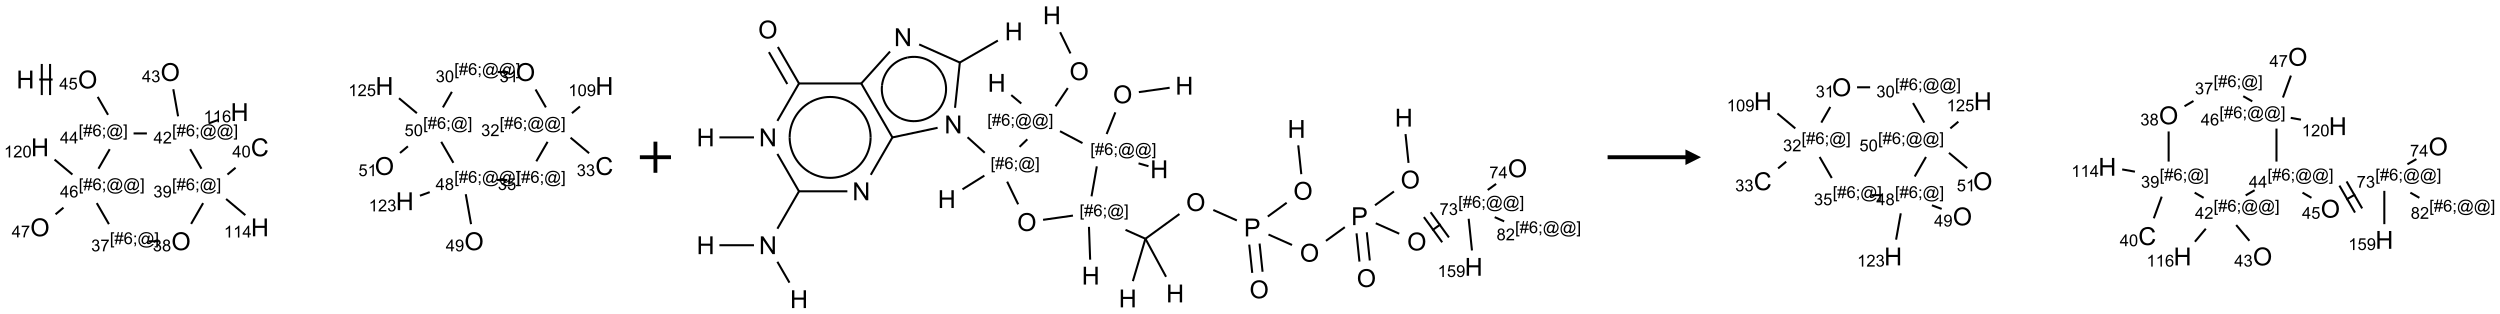 <?xml version="1.0" encoding="UTF-8"?>
<svg xmlns="http://www.w3.org/2000/svg" xmlns:xlink="http://www.w3.org/1999/xlink" width="1606" height="202" viewBox="0 0 1606 202">
<defs>
<g>
<g id="glyph-0-0">
<path d="M 2 0 L 2 -10 L 10 -10 L 10 0 Z M 2.25 -0.25 L 9.75 -0.25 L 9.75 -9.75 L 2.25 -9.75 Z M 2.25 -0.25 "/>
</g>
<g id="glyph-0-1">
<path d="M 1.281 0 L 1.281 -11.453 L 2.797 -11.453 L 2.797 -6.75 L 8.75 -6.75 L 8.75 -11.453 L 10.266 -11.453 L 10.266 0 L 8.75 0 L 8.75 -5.398 L 2.797 -5.398 L 2.797 0 Z M 1.281 0 "/>
</g>
<g id="glyph-0-2">
<path d="M 0.773 -5.578 C 0.773 -7.48 1.285 -8.969 2.305 -10.043 C 3.324 -11.117 4.645 -11.656 6.258 -11.656 C 7.316 -11.656 8.27 -11.402 9.117 -10.898 C 9.965 -10.395 10.613 -9.688 11.059 -8.785 C 11.504 -7.883 11.727 -6.855 11.727 -5.711 C 11.727 -4.551 11.492 -3.512 11.023 -2.594 C 10.555 -1.676 9.891 -0.984 9.031 -0.512 C 8.172 -0.039 7.246 0.195 6.25 0.195 C 5.172 0.195 4.207 -0.066 3.359 -0.586 C 2.512 -1.105 1.867 -1.816 1.43 -2.719 C 0.992 -3.621 0.773 -4.574 0.773 -5.578 Z M 2.336 -5.555 C 2.336 -4.176 2.707 -3.086 3.449 -2.293 C 4.191 -1.5 5.121 -1.102 6.242 -1.102 C 7.383 -1.102 8.32 -1.504 9.059 -2.305 C 9.797 -3.105 10.164 -4.246 10.164 -5.719 C 10.164 -6.652 10.008 -7.465 9.691 -8.16 C 9.375 -8.855 8.914 -9.395 8.309 -9.777 C 7.703 -10.16 7.02 -10.352 6.266 -10.352 C 5.191 -10.352 4.27 -9.984 3.496 -9.246 C 2.723 -8.508 2.336 -7.277 2.336 -5.555 Z M 2.336 -5.555 "/>
</g>
<g id="glyph-0-3">
<path d="M 9.406 -4.016 L 10.922 -3.633 C 10.605 -2.387 10.031 -1.438 9.207 -0.785 C 8.383 -0.133 7.371 0.195 6.18 0.195 C 4.945 0.195 3.941 -0.055 3.168 -0.559 C 2.395 -1.062 1.805 -1.789 1.402 -2.742 C 1 -3.695 0.797 -4.719 0.797 -5.812 C 0.797 -7.004 1.023 -8.047 1.48 -8.934 C 1.938 -9.82 2.586 -10.496 3.426 -10.957 C 4.266 -11.418 5.191 -11.648 6.203 -11.648 C 7.348 -11.648 8.312 -11.355 9.094 -10.773 C 9.875 -10.191 10.418 -9.371 10.727 -8.312 L 9.234 -7.961 C 8.969 -8.793 8.582 -9.402 8.078 -9.781 C 7.574 -10.16 6.938 -10.352 6.172 -10.352 C 5.293 -10.352 4.555 -10.141 3.965 -9.719 C 3.375 -9.297 2.957 -8.73 2.719 -8.02 C 2.48 -7.309 2.359 -6.574 2.359 -5.82 C 2.359 -4.848 2.5 -3.996 2.785 -3.27 C 3.07 -2.543 3.512 -2 4.109 -1.641 C 4.707 -1.281 5.355 -1.102 6.055 -1.102 C 6.902 -1.102 7.621 -1.348 8.211 -1.836 C 8.801 -2.324 9.199 -3.051 9.406 -4.016 Z M 9.406 -4.016 "/>
</g>
<g id="glyph-0-4">
<path d="M 1.219 0 L 1.219 -11.453 L 2.773 -11.453 L 8.789 -2.461 L 8.789 -11.453 L 10.242 -11.453 L 10.242 0 L 8.688 0 L 2.672 -9 L 2.672 0 Z M 1.219 0 "/>
</g>
<g id="glyph-0-5">
<path d="M 1.234 0 L 1.234 -11.453 L 5.555 -11.453 C 6.316 -11.453 6.895 -11.418 7.297 -11.344 C 7.859 -11.25 8.332 -11.07 8.711 -10.809 C 9.09 -10.547 9.398 -10.176 9.629 -9.703 C 9.859 -9.23 9.977 -8.707 9.977 -8.141 C 9.977 -7.168 9.668 -6.344 9.047 -5.668 C 8.426 -4.992 7.309 -4.656 5.688 -4.656 L 2.75 -4.656 L 2.75 0 Z M 2.75 -6.008 L 5.711 -6.008 C 6.691 -6.008 7.387 -6.191 7.797 -6.555 C 8.207 -6.918 8.414 -7.434 8.414 -8.094 C 8.414 -8.574 8.293 -8.984 8.051 -9.324 C 7.809 -9.664 7.488 -9.891 7.094 -10 C 6.84 -10.066 6.367 -10.102 5.68 -10.102 L 2.75 -10.102 Z M 2.75 -6.008 "/>
</g>
<g id="glyph-1-0">
<path d="M 1.332 0 L 1.332 -6.668 L 6.668 -6.668 L 6.668 0 Z M 1.5 -0.168 L 6.5 -0.168 L 6.5 -6.5 L 1.5 -6.5 Z M 1.5 -0.168 "/>
</g>
<g id="glyph-1-1">
<path d="M 3.449 0 L 3.449 -1.828 L 0.137 -1.828 L 0.137 -2.688 L 3.621 -7.637 L 4.387 -7.637 L 4.387 -2.688 L 5.418 -2.688 L 5.418 -1.828 L 4.387 -1.828 L 4.387 0 Z M 3.449 -2.688 L 3.449 -6.129 L 1.059 -2.688 Z M 3.449 -2.688 "/>
</g>
<g id="glyph-1-2">
<path d="M 0.441 -2 L 1.426 -2.082 C 1.5 -1.605 1.668 -1.242 1.934 -1.004 C 2.199 -0.762 2.52 -0.641 2.895 -0.641 C 3.348 -0.641 3.73 -0.812 4.043 -1.152 C 4.355 -1.492 4.512 -1.941 4.512 -2.504 C 4.512 -3.039 4.359 -3.461 4.059 -3.77 C 3.758 -4.078 3.367 -4.234 2.879 -4.234 C 2.578 -4.234 2.305 -4.164 2.062 -4.027 C 1.82 -3.891 1.629 -3.715 1.488 -3.496 L 0.609 -3.609 L 1.348 -7.531 L 5.145 -7.531 L 5.145 -6.637 L 2.098 -6.637 L 1.688 -4.582 C 2.145 -4.902 2.625 -5.062 3.129 -5.062 C 3.797 -5.062 4.359 -4.832 4.816 -4.371 C 5.277 -3.91 5.504 -3.312 5.504 -2.59 C 5.504 -1.898 5.305 -1.301 4.902 -0.797 C 4.41 -0.18 3.742 0.129 2.895 0.129 C 2.199 0.129 1.633 -0.062 1.195 -0.453 C 0.758 -0.844 0.504 -1.359 0.441 -2 Z M 0.441 -2 "/>
</g>
<g id="glyph-1-3">
<path d="M 0.723 2.121 L 0.723 -7.637 L 2.793 -7.637 L 2.793 -6.859 L 1.66 -6.859 L 1.66 1.344 L 2.793 1.344 L 2.793 2.121 Z M 0.723 2.121 "/>
</g>
<g id="glyph-1-4">
<path d="M 0.535 0.129 L 0.988 -2.09 L 0.109 -2.09 L 0.109 -2.863 L 1.145 -2.863 L 1.531 -4.754 L 0.109 -4.754 L 0.109 -5.531 L 1.688 -5.531 L 2.141 -7.766 L 2.922 -7.766 L 2.469 -5.531 L 4.109 -5.531 L 4.562 -7.766 L 5.348 -7.766 L 4.895 -5.531 L 5.797 -5.531 L 5.797 -4.754 L 4.738 -4.754 L 4.348 -2.863 L 5.797 -2.863 L 5.797 -2.09 L 4.191 -2.09 L 3.738 0.129 L 2.957 0.129 L 3.406 -2.09 L 1.77 -2.09 L 1.316 0.129 Z M 1.926 -2.863 L 3.562 -2.863 L 3.953 -4.754 L 2.312 -4.754 Z M 1.926 -2.863 "/>
</g>
<g id="glyph-1-5">
<path d="M 5.309 -5.766 L 4.375 -5.691 C 4.293 -6.059 4.172 -6.328 4.02 -6.496 C 3.766 -6.762 3.453 -6.895 3.082 -6.895 C 2.785 -6.895 2.523 -6.812 2.297 -6.645 C 2 -6.43 1.77 -6.117 1.598 -5.703 C 1.43 -5.289 1.34 -4.703 1.332 -3.938 C 1.559 -4.281 1.836 -4.535 2.16 -4.703 C 2.488 -4.871 2.828 -4.953 3.188 -4.953 C 3.812 -4.953 4.344 -4.723 4.785 -4.262 C 5.223 -3.801 5.441 -3.207 5.441 -2.48 C 5.441 -2 5.34 -1.555 5.133 -1.145 C 4.926 -0.73 4.641 -0.418 4.281 -0.199 C 3.922 0.02 3.512 0.129 3.051 0.129 C 2.27 0.129 1.633 -0.156 1.141 -0.73 C 0.648 -1.305 0.402 -2.254 0.402 -3.574 C 0.402 -5.051 0.672 -6.121 1.219 -6.793 C 1.695 -7.375 2.336 -7.668 3.141 -7.668 C 3.742 -7.668 4.234 -7.5 4.617 -7.16 C 5 -6.824 5.23 -6.359 5.309 -5.766 Z M 1.48 -2.473 C 1.48 -2.152 1.547 -1.844 1.684 -1.547 C 1.82 -1.25 2.016 -1.027 2.262 -0.871 C 2.508 -0.719 2.766 -0.641 3.035 -0.641 C 3.434 -0.641 3.773 -0.801 4.059 -1.121 C 4.344 -1.441 4.484 -1.875 4.484 -2.422 C 4.484 -2.949 4.344 -3.367 4.062 -3.668 C 3.781 -3.973 3.426 -4.125 3 -4.125 C 2.578 -4.125 2.219 -3.973 1.922 -3.668 C 1.625 -3.363 1.48 -2.969 1.48 -2.473 Z M 1.48 -2.473 "/>
</g>
<g id="glyph-1-6">
<path d="M 0.949 -4.465 L 0.949 -5.531 L 2.016 -5.531 L 2.016 -4.465 Z M 0.949 0 L 0.949 -1.066 L 2.016 -1.066 L 2.016 0 C 2.016 0.391 1.945 0.711 1.809 0.949 C 1.668 1.191 1.449 1.379 1.145 1.512 L 0.887 1.109 C 1.082 1.023 1.23 0.895 1.324 0.727 C 1.418 0.559 1.469 0.316 1.48 0 Z M 0.949 0 "/>
</g>
<g id="glyph-1-7">
<path d="M 6.047 -0.848 C 5.82 -0.59 5.57 -0.379 5.289 -0.223 C 5.008 -0.062 4.73 0.016 4.449 0.016 C 4.141 0.016 3.84 -0.074 3.547 -0.254 C 3.254 -0.434 3.02 -0.715 2.836 -1.09 C 2.652 -1.465 2.562 -1.875 2.562 -2.324 C 2.562 -2.875 2.703 -3.43 2.988 -3.98 C 3.27 -4.535 3.621 -4.953 4.043 -5.23 C 4.461 -5.508 4.871 -5.645 5.266 -5.645 C 5.566 -5.645 5.855 -5.566 6.129 -5.41 C 6.402 -5.25 6.641 -5.012 6.84 -4.688 L 7.016 -5.496 L 7.949 -5.496 L 7.199 -2 C 7.094 -1.516 7.043 -1.246 7.043 -1.191 C 7.043 -1.098 7.078 -1.02 7.148 -0.949 C 7.219 -0.883 7.305 -0.848 7.406 -0.848 C 7.59 -0.848 7.832 -0.953 8.129 -1.168 C 8.527 -1.445 8.84 -1.816 9.07 -2.285 C 9.301 -2.75 9.418 -3.234 9.418 -3.73 C 9.418 -4.309 9.27 -4.852 8.973 -5.355 C 8.676 -5.859 8.23 -6.262 7.645 -6.562 C 7.055 -6.863 6.406 -7.016 5.691 -7.016 C 4.879 -7.016 4.137 -6.824 3.465 -6.445 C 2.793 -6.066 2.273 -5.52 1.902 -4.809 C 1.535 -4.098 1.348 -3.34 1.348 -2.527 C 1.348 -1.676 1.535 -0.941 1.902 -0.328 C 2.273 0.285 2.809 0.742 3.508 1.035 C 4.207 1.328 4.984 1.473 5.832 1.473 C 6.742 1.473 7.504 1.32 8.121 1.016 C 8.734 0.711 9.195 0.34 9.5 -0.098 L 10.441 -0.098 C 10.266 0.266 9.961 0.637 9.531 1.016 C 9.102 1.395 8.59 1.695 7.996 1.914 C 7.402 2.133 6.688 2.246 5.848 2.246 C 5.078 2.246 4.367 2.145 3.715 1.949 C 3.066 1.75 2.512 1.453 2.051 1.055 C 1.594 0.656 1.25 0.199 1.016 -0.316 C 0.723 -0.973 0.578 -1.684 0.578 -2.441 C 0.578 -3.289 0.75 -4.098 1.098 -4.863 C 1.523 -5.805 2.125 -6.527 2.902 -7.027 C 3.684 -7.527 4.629 -7.777 5.738 -7.777 C 6.602 -7.777 7.375 -7.602 8.059 -7.246 C 8.746 -6.895 9.285 -6.371 9.684 -5.672 C 10.02 -5.07 10.188 -4.418 10.188 -3.715 C 10.188 -2.707 9.832 -1.812 9.125 -1.031 C 8.492 -0.328 7.801 0.02 7.051 0.02 C 6.812 0.02 6.617 -0.016 6.473 -0.09 C 6.324 -0.16 6.215 -0.266 6.145 -0.402 C 6.102 -0.488 6.066 -0.637 6.047 -0.848 Z M 3.527 -2.262 C 3.527 -1.785 3.641 -1.414 3.863 -1.152 C 4.09 -0.887 4.348 -0.754 4.641 -0.754 C 4.836 -0.754 5.039 -0.812 5.254 -0.93 C 5.469 -1.047 5.676 -1.219 5.871 -1.449 C 6.066 -1.676 6.23 -1.969 6.355 -2.32 C 6.48 -2.672 6.543 -3.027 6.543 -3.379 C 6.543 -3.852 6.426 -4.219 6.191 -4.48 C 5.957 -4.738 5.672 -4.871 5.332 -4.871 C 5.109 -4.871 4.902 -4.812 4.707 -4.699 C 4.512 -4.586 4.32 -4.406 4.137 -4.156 C 3.953 -3.906 3.805 -3.602 3.691 -3.246 C 3.582 -2.887 3.527 -2.559 3.527 -2.262 Z M 3.527 -2.262 "/>
</g>
<g id="glyph-1-8">
<path d="M 2.27 2.121 L 0.203 2.121 L 0.203 1.344 L 1.332 1.344 L 1.332 -6.859 L 0.203 -6.859 L 0.203 -7.637 L 2.27 -7.637 Z M 2.27 2.121 "/>
</g>
<g id="glyph-1-9">
<path d="M 5.371 -0.902 L 5.371 0 L 0.324 0 C 0.316 -0.227 0.352 -0.441 0.434 -0.652 C 0.562 -0.996 0.766 -1.332 1.051 -1.668 C 1.332 -2 1.742 -2.387 2.277 -2.824 C 3.105 -3.504 3.668 -4.043 3.957 -4.441 C 4.25 -4.84 4.395 -5.215 4.395 -5.566 C 4.395 -5.938 4.262 -6.254 3.996 -6.508 C 3.73 -6.762 3.387 -6.891 2.957 -6.891 C 2.508 -6.891 2.145 -6.754 1.875 -6.484 C 1.605 -6.215 1.469 -5.84 1.465 -5.359 L 0.5 -5.457 C 0.566 -6.176 0.812 -6.727 1.246 -7.102 C 1.676 -7.477 2.254 -7.668 2.98 -7.668 C 3.711 -7.668 4.293 -7.465 4.719 -7.059 C 5.145 -6.652 5.359 -6.148 5.359 -5.547 C 5.359 -5.242 5.297 -4.941 5.172 -4.645 C 5.047 -4.352 4.84 -4.039 4.551 -3.715 C 4.262 -3.387 3.777 -2.938 3.105 -2.371 C 2.543 -1.898 2.18 -1.578 2.02 -1.41 C 1.859 -1.242 1.73 -1.07 1.625 -0.902 Z M 5.371 -0.902 "/>
</g>
<g id="glyph-1-10">
<path d="M 0.449 -2.016 L 1.387 -2.141 C 1.492 -1.609 1.676 -1.227 1.934 -0.992 C 2.191 -0.758 2.508 -0.641 2.879 -0.641 C 3.32 -0.641 3.695 -0.793 3.996 -1.098 C 4.301 -1.402 4.453 -1.781 4.453 -2.234 C 4.453 -2.664 4.312 -3.02 4.031 -3.301 C 3.75 -3.578 3.391 -3.719 2.957 -3.719 C 2.781 -3.719 2.562 -3.684 2.297 -3.613 L 2.402 -4.438 C 2.465 -4.43 2.516 -4.426 2.551 -4.426 C 2.949 -4.426 3.312 -4.531 3.629 -4.738 C 3.949 -4.949 4.109 -5.27 4.109 -5.703 C 4.109 -6.047 3.992 -6.332 3.762 -6.559 C 3.527 -6.785 3.227 -6.895 2.859 -6.895 C 2.496 -6.895 2.191 -6.781 1.949 -6.551 C 1.707 -6.324 1.547 -5.98 1.48 -5.52 L 0.543 -5.688 C 0.656 -6.316 0.918 -6.805 1.324 -7.148 C 1.73 -7.492 2.234 -7.668 2.84 -7.668 C 3.254 -7.668 3.641 -7.578 3.988 -7.398 C 4.34 -7.219 4.609 -6.977 4.793 -6.668 C 4.98 -6.359 5.074 -6.031 5.074 -5.684 C 5.074 -5.352 4.984 -5.051 4.809 -4.781 C 4.629 -4.512 4.367 -4.297 4.02 -4.137 C 4.473 -4.031 4.824 -3.816 5.074 -3.488 C 5.324 -3.16 5.449 -2.75 5.449 -2.254 C 5.449 -1.59 5.203 -1.023 4.719 -0.559 C 4.234 -0.098 3.617 0.137 2.875 0.137 C 2.203 0.137 1.648 -0.062 1.207 -0.465 C 0.762 -0.863 0.512 -1.379 0.449 -2.016 Z M 0.449 -2.016 "/>
</g>
<g id="glyph-1-11">
<path d="M 3.973 0 L 3.035 0 L 3.035 -5.973 C 2.809 -5.758 2.516 -5.543 2.148 -5.328 C 1.781 -5.113 1.453 -4.953 1.16 -4.844 L 1.16 -5.75 C 1.684 -5.996 2.145 -6.297 2.535 -6.645 C 2.93 -6.996 3.207 -7.336 3.371 -7.668 L 3.973 -7.668 Z M 3.973 0 "/>
</g>
<g id="glyph-1-12">
<path d="M 0.582 -1.766 L 1.484 -1.848 C 1.562 -1.426 1.707 -1.117 1.922 -0.926 C 2.137 -0.734 2.414 -0.641 2.75 -0.641 C 3.039 -0.641 3.289 -0.707 3.508 -0.84 C 3.727 -0.973 3.902 -1.148 4.043 -1.367 C 4.18 -1.586 4.297 -1.887 4.391 -2.262 C 4.484 -2.637 4.531 -3.016 4.531 -3.406 C 4.531 -3.449 4.531 -3.512 4.527 -3.594 C 4.34 -3.297 4.082 -3.055 3.758 -2.867 C 3.434 -2.68 3.082 -2.59 2.703 -2.59 C 2.07 -2.59 1.535 -2.816 1.098 -3.277 C 0.66 -3.734 0.441 -4.34 0.441 -5.09 C 0.441 -5.863 0.672 -6.484 1.129 -6.957 C 1.586 -7.43 2.156 -7.668 2.844 -7.668 C 3.34 -7.668 3.793 -7.531 4.207 -7.266 C 4.617 -7 4.93 -6.617 5.145 -6.121 C 5.355 -5.629 5.465 -4.91 5.465 -3.973 C 5.465 -2.996 5.359 -2.223 5.145 -1.645 C 4.934 -1.066 4.617 -0.625 4.199 -0.324 C 3.781 -0.02 3.293 0.129 2.73 0.129 C 2.133 0.129 1.645 -0.035 1.266 -0.367 C 0.887 -0.699 0.66 -1.164 0.582 -1.766 Z M 4.422 -5.137 C 4.422 -5.676 4.277 -6.102 3.992 -6.418 C 3.707 -6.734 3.359 -6.891 2.957 -6.891 C 2.543 -6.891 2.18 -6.719 1.871 -6.379 C 1.562 -6.039 1.406 -5.598 1.406 -5.059 C 1.406 -4.57 1.555 -4.176 1.848 -3.871 C 2.141 -3.566 2.5 -3.418 2.934 -3.418 C 3.367 -3.418 3.723 -3.57 4.004 -3.871 C 4.281 -4.176 4.422 -4.598 4.422 -5.137 Z M 4.422 -5.137 "/>
</g>
<g id="glyph-1-13">
<path d="M 0.441 -3.766 C 0.441 -4.668 0.535 -5.395 0.723 -5.945 C 0.906 -6.496 1.184 -6.922 1.551 -7.219 C 1.918 -7.516 2.375 -7.668 2.934 -7.668 C 3.344 -7.668 3.703 -7.586 4.012 -7.418 C 4.32 -7.254 4.574 -7.016 4.777 -6.707 C 4.977 -6.395 5.137 -6.016 5.25 -5.57 C 5.363 -5.125 5.422 -4.523 5.422 -3.766 C 5.422 -2.871 5.328 -2.148 5.145 -1.598 C 4.961 -1.047 4.688 -0.621 4.32 -0.32 C 3.953 -0.02 3.492 0.129 2.934 0.129 C 2.195 0.129 1.617 -0.133 1.199 -0.66 C 0.695 -1.297 0.441 -2.332 0.441 -3.766 Z M 1.406 -3.766 C 1.406 -2.512 1.555 -1.68 1.848 -1.262 C 2.141 -0.848 2.5 -0.641 2.934 -0.641 C 3.363 -0.641 3.727 -0.848 4.02 -1.266 C 4.312 -1.684 4.457 -2.516 4.457 -3.766 C 4.457 -5.023 4.312 -5.859 4.02 -6.27 C 3.727 -6.684 3.359 -6.891 2.922 -6.891 C 2.492 -6.891 2.148 -6.707 1.891 -6.344 C 1.566 -5.879 1.406 -5.02 1.406 -3.766 Z M 1.406 -3.766 "/>
</g>
<g id="glyph-1-14">
<path d="M 1.887 -4.141 C 1.496 -4.281 1.207 -4.484 1.02 -4.75 C 0.832 -5.016 0.738 -5.328 0.738 -5.699 C 0.738 -6.254 0.938 -6.719 1.34 -7.098 C 1.738 -7.477 2.27 -7.668 2.934 -7.668 C 3.598 -7.668 4.137 -7.473 4.543 -7.086 C 4.949 -6.699 5.152 -6.227 5.152 -5.672 C 5.152 -5.316 5.059 -5.008 4.871 -4.746 C 4.688 -4.484 4.406 -4.281 4.027 -4.141 C 4.496 -3.988 4.852 -3.742 5.098 -3.402 C 5.34 -3.062 5.465 -2.656 5.465 -2.184 C 5.465 -1.531 5.234 -0.98 4.77 -0.535 C 4.309 -0.09 3.703 0.129 2.949 0.129 C 2.195 0.129 1.586 -0.094 1.125 -0.539 C 0.664 -0.984 0.434 -1.543 0.434 -2.207 C 0.434 -2.703 0.559 -3.121 0.809 -3.457 C 1.062 -3.793 1.422 -4.02 1.887 -4.141 Z M 1.699 -5.73 C 1.699 -5.367 1.812 -5.074 2.047 -4.844 C 2.281 -4.613 2.582 -4.5 2.953 -4.5 C 3.312 -4.5 3.609 -4.613 3.84 -4.84 C 4.07 -5.066 4.188 -5.348 4.188 -5.676 C 4.188 -6.02 4.07 -6.309 3.832 -6.543 C 3.594 -6.777 3.297 -6.895 2.941 -6.895 C 2.586 -6.895 2.289 -6.781 2.051 -6.551 C 1.816 -6.324 1.699 -6.047 1.699 -5.73 Z M 1.395 -2.203 C 1.395 -1.938 1.461 -1.676 1.586 -1.426 C 1.711 -1.176 1.902 -0.984 2.152 -0.848 C 2.402 -0.711 2.672 -0.641 2.957 -0.641 C 3.406 -0.641 3.777 -0.785 4.066 -1.074 C 4.359 -1.363 4.504 -1.727 4.504 -2.172 C 4.504 -2.625 4.355 -2.996 4.055 -3.293 C 3.754 -3.586 3.379 -3.734 2.926 -3.734 C 2.484 -3.734 2.121 -3.59 1.832 -3.297 C 1.543 -3.004 1.395 -2.641 1.395 -2.203 Z M 1.395 -2.203 "/>
</g>
<g id="glyph-1-15">
<path d="M 0.504 -6.637 L 0.504 -7.535 L 5.449 -7.535 L 5.449 -6.809 C 4.961 -6.289 4.48 -5.602 4.004 -4.746 C 3.527 -3.887 3.156 -3.004 2.895 -2.098 C 2.707 -1.461 2.59 -0.762 2.535 0 L 1.574 0 C 1.582 -0.602 1.703 -1.328 1.926 -2.176 C 2.152 -3.027 2.477 -3.848 2.898 -4.637 C 3.32 -5.426 3.77 -6.094 4.246 -6.637 Z M 0.504 -6.637 "/>
</g>
</g>
</defs>
<path fill="none" stroke-width="0.033" stroke-linecap="butt" stroke-linejoin="miter" stroke="rgb(0%, 0%, 0%)" stroke-opacity="1" stroke-miterlimit="10" d="M 0.222 0.119 L 0.437 0.119 " transform="matrix(40, 0, 0, 40, 16.326, 46.316)"/>
<path fill="none" stroke-width="0.033" stroke-linecap="butt" stroke-linejoin="miter" stroke="rgb(0%, 0%, 0%)" stroke-opacity="1" stroke-miterlimit="10" d="M 0.396 0.369 L 0.396 -0.131 " transform="matrix(40, 0, 0, 40, 16.326, 46.316)"/>
<path fill="none" stroke-width="0.033" stroke-linecap="butt" stroke-linejoin="miter" stroke="rgb(0%, 0%, 0%)" stroke-opacity="1" stroke-miterlimit="10" d="M 0.263 0.369 L 0.263 -0.131 " transform="matrix(40, 0, 0, 40, 16.326, 46.316)"/>
<path fill="none" stroke-width="0.033" stroke-linecap="butt" stroke-linejoin="miter" stroke="rgb(0%, 0%, 0%)" stroke-opacity="1" stroke-miterlimit="10" d="M 1.161 0.398 L 1.327 0.686 " transform="matrix(40, 0, 0, 40, 16.326, 46.316)"/>
<path fill="none" stroke-width="0.033" stroke-linecap="butt" stroke-linejoin="miter" stroke="rgb(0%, 0%, 0%)" stroke-opacity="1" stroke-miterlimit="10" d="M 1.737 0.985 L 1.951 0.985 " transform="matrix(40, 0, 0, 40, 16.326, 46.316)"/>
<path fill="none" stroke-width="0.033" stroke-linecap="butt" stroke-linejoin="miter" stroke="rgb(0%, 0%, 0%)" stroke-opacity="1" stroke-miterlimit="10" d="M 2.452 0.71 L 2.375 0.275 " transform="matrix(40, 0, 0, 40, 16.326, 46.316)"/>
<path fill="none" stroke-width="0.033" stroke-linecap="butt" stroke-linejoin="miter" stroke="rgb(0%, 0%, 0%)" stroke-opacity="1" stroke-miterlimit="10" d="M 2.942 0.824 L 3.099 0.767 " transform="matrix(40, 0, 0, 40, 16.326, 46.316)"/>
<path fill="none" stroke-width="0.033" stroke-linecap="butt" stroke-linejoin="miter" stroke="rgb(0%, 0%, 0%)" stroke-opacity="1" stroke-miterlimit="10" d="M 2.646 1.238 L 2.827 1.552 " transform="matrix(40, 0, 0, 40, 16.326, 46.316)"/>
<path fill="none" stroke-width="0.033" stroke-linecap="butt" stroke-linejoin="miter" stroke="rgb(0%, 0%, 0%)" stroke-opacity="1" stroke-miterlimit="10" d="M 3.245 1.645 L 3.375 1.536 " transform="matrix(40, 0, 0, 40, 16.326, 46.316)"/>
<path fill="none" stroke-width="0.033" stroke-linecap="butt" stroke-linejoin="miter" stroke="rgb(0%, 0%, 0%)" stroke-opacity="1" stroke-miterlimit="10" d="M 3.223 2.038 L 3.532 2.297 " transform="matrix(40, 0, 0, 40, 16.326, 46.316)"/>
<path fill="none" stroke-width="0.033" stroke-linecap="butt" stroke-linejoin="miter" stroke="rgb(0%, 0%, 0%)" stroke-opacity="1" stroke-miterlimit="10" d="M 2.854 2.104 L 2.661 2.438 " transform="matrix(40, 0, 0, 40, 16.326, 46.316)"/>
<path fill="none" stroke-width="0.033" stroke-linecap="butt" stroke-linejoin="miter" stroke="rgb(0%, 0%, 0%)" stroke-opacity="1" stroke-miterlimit="10" d="M 2.143 2.717 L 1.976 2.717 " transform="matrix(40, 0, 0, 40, 16.326, 46.316)"/>
<path fill="none" stroke-width="0.033" stroke-linecap="butt" stroke-linejoin="miter" stroke="rgb(0%, 0%, 0%)" stroke-opacity="1" stroke-miterlimit="10" d="M 1.341 2.442 L 1.146 2.104 " transform="matrix(40, 0, 0, 40, 16.326, 46.316)"/>
<path fill="none" stroke-width="0.033" stroke-linecap="butt" stroke-linejoin="miter" stroke="rgb(0%, 0%, 0%)" stroke-opacity="1" stroke-miterlimit="10" d="M 1.173 1.552 L 1.354 1.238 " transform="matrix(40, 0, 0, 40, 16.326, 46.316)"/>
<path fill="none" stroke-width="0.033" stroke-linecap="butt" stroke-linejoin="miter" stroke="rgb(0%, 0%, 0%)" stroke-opacity="1" stroke-miterlimit="10" d="M 0.611 2.177 L 0.484 2.284 " transform="matrix(40, 0, 0, 40, 16.326, 46.316)"/>
<path fill="none" stroke-width="0.033" stroke-linecap="butt" stroke-linejoin="miter" stroke="rgb(0%, 0%, 0%)" stroke-opacity="1" stroke-miterlimit="10" d="M 0.755 1.645 L 0.468 1.405 " transform="matrix(40, 0, 0, 40, 16.326, 46.316)"/>
<path fill="none" stroke-width="0.033" stroke-linecap="butt" stroke-linejoin="miter" stroke="rgb(0%, 0%, 0%)" stroke-opacity="1" stroke-miterlimit="10" d="M 9.053 1.303 L 8.755 1.053 " transform="matrix(40, 0, 0, 40, 16.326, 46.316)"/>
<path fill="none" stroke-width="0.033" stroke-linecap="butt" stroke-linejoin="miter" stroke="rgb(0%, 0%, 0%)" stroke-opacity="1" stroke-miterlimit="10" d="M 8.386 1.12 L 8.205 1.433 " transform="matrix(40, 0, 0, 40, 16.326, 46.316)"/>
<path fill="none" stroke-width="0.033" stroke-linecap="butt" stroke-linejoin="miter" stroke="rgb(0%, 0%, 0%)" stroke-opacity="1" stroke-miterlimit="10" d="M 7.74 1.732 L 7.573 1.732 " transform="matrix(40, 0, 0, 40, 16.326, 46.316)"/>
<path fill="none" stroke-width="0.033" stroke-linecap="butt" stroke-linejoin="miter" stroke="rgb(0%, 0%, 0%)" stroke-opacity="1" stroke-miterlimit="10" d="M 6.873 1.457 L 6.678 1.12 " transform="matrix(40, 0, 0, 40, 16.326, 46.316)"/>
<path fill="none" stroke-width="0.033" stroke-linecap="butt" stroke-linejoin="miter" stroke="rgb(0%, 0%, 0%)" stroke-opacity="1" stroke-miterlimit="10" d="M 6.705 0.567 L 6.849 0.317 " transform="matrix(40, 0, 0, 40, 16.326, 46.316)"/>
<path fill="none" stroke-width="0.033" stroke-linecap="butt" stroke-linejoin="miter" stroke="rgb(0%, 0%, 0%)" stroke-opacity="1" stroke-miterlimit="10" d="M 7.583 -0 L 7.75 -0 " transform="matrix(40, 0, 0, 40, 16.326, 46.316)"/>
<path fill="none" stroke-width="0.033" stroke-linecap="butt" stroke-linejoin="miter" stroke="rgb(0%, 0%, 0%)" stroke-opacity="1" stroke-miterlimit="10" d="M 8.193 0.279 L 8.359 0.567 " transform="matrix(40, 0, 0, 40, 16.326, 46.316)"/>
<path fill="none" stroke-width="0.033" stroke-linecap="butt" stroke-linejoin="miter" stroke="rgb(0%, 0%, 0%)" stroke-opacity="1" stroke-miterlimit="10" d="M 6.143 1.192 L 6.016 1.299 " transform="matrix(40, 0, 0, 40, 16.326, 46.316)"/>
<path fill="none" stroke-width="0.033" stroke-linecap="butt" stroke-linejoin="miter" stroke="rgb(0%, 0%, 0%)" stroke-opacity="1" stroke-miterlimit="10" d="M 6.287 0.66 L 6 0.42 " transform="matrix(40, 0, 0, 40, 16.326, 46.316)"/>
<path fill="none" stroke-width="0.033" stroke-linecap="butt" stroke-linejoin="miter" stroke="rgb(0%, 0%, 0%)" stroke-opacity="1" stroke-miterlimit="10" d="M 7.072 1.961 L 7.157 2.442 " transform="matrix(40, 0, 0, 40, 16.326, 46.316)"/>
<path fill="none" stroke-width="0.033" stroke-linecap="butt" stroke-linejoin="miter" stroke="rgb(0%, 0%, 0%)" stroke-opacity="1" stroke-miterlimit="10" d="M 6.493 1.928 L 6.336 1.985 " transform="matrix(40, 0, 0, 40, 16.326, 46.316)"/>
<path fill="none" stroke-width="0.033" stroke-linecap="butt" stroke-linejoin="miter" stroke="rgb(0%, 0%, 0%)" stroke-opacity="1" stroke-miterlimit="10" d="M 8.777 0.66 L 8.906 0.552 " transform="matrix(40, 0, 0, 40, 16.326, 46.316)"/>
<g fill="rgb(0%, 0%, 0%)" fill-opacity="1">
<use xlink:href="#glyph-0-1" x="10.555" y="56.797"/>
</g>
<g fill="rgb(0%, 0%, 0%)" fill-opacity="1">
<use xlink:href="#glyph-0-2" x="50.078" y="56.801"/>
</g>
<g fill="rgb(0%, 0%, 0%)" fill-opacity="1">
<use xlink:href="#glyph-1-1" x="38.078" y="57.516"/>
<use xlink:href="#glyph-1-2" x="44.01" y="57.516"/>
</g>
<g fill="rgb(0%, 0%, 0%)" fill-opacity="1">
<use xlink:href="#glyph-1-3" x="50.496" y="87.562"/>
<use xlink:href="#glyph-1-4" x="53.46" y="87.562"/>
<use xlink:href="#glyph-1-5" x="59.392" y="87.562"/>
<use xlink:href="#glyph-1-6" x="65.324" y="87.562"/>
<use xlink:href="#glyph-1-7" x="68.288" y="87.562"/>
<use xlink:href="#glyph-1-8" x="79.116" y="87.562"/>
</g>
<g fill="rgb(0%, 0%, 0%)" fill-opacity="1">
<use xlink:href="#glyph-1-1" x="38.539" y="92.16"/>
<use xlink:href="#glyph-1-1" x="44.471" y="92.16"/>
</g>
<g fill="rgb(0%, 0%, 0%)" fill-opacity="1">
<use xlink:href="#glyph-1-3" x="110.539" y="87.562"/>
<use xlink:href="#glyph-1-4" x="113.503" y="87.562"/>
<use xlink:href="#glyph-1-5" x="119.435" y="87.562"/>
<use xlink:href="#glyph-1-6" x="125.367" y="87.562"/>
<use xlink:href="#glyph-1-7" x="128.331" y="87.562"/>
<use xlink:href="#glyph-1-7" x="139.159" y="87.562"/>
<use xlink:href="#glyph-1-8" x="149.987" y="87.562"/>
</g>
<g fill="rgb(0%, 0%, 0%)" fill-opacity="1">
<use xlink:href="#glyph-1-1" x="98.629" y="92.191"/>
<use xlink:href="#glyph-1-9" x="104.561" y="92.191"/>
</g>
<g fill="rgb(0%, 0%, 0%)" fill-opacity="1">
<use xlink:href="#glyph-0-2" x="103.133" y="52.047"/>
</g>
<g fill="rgb(0%, 0%, 0%)" fill-opacity="1">
<use xlink:href="#glyph-1-1" x="91.191" y="52.797"/>
<use xlink:href="#glyph-1-10" x="97.124" y="52.797"/>
</g>
<g fill="rgb(0%, 0%, 0%)" fill-opacity="1">
<use xlink:href="#glyph-0-1" x="148.141" y="77.754"/>
</g>
<g fill="rgb(0%, 0%, 0%)" fill-opacity="1">
<use xlink:href="#glyph-1-11" x="130.781" y="78.547"/>
<use xlink:href="#glyph-1-11" x="136.714" y="78.547"/>
<use xlink:href="#glyph-1-5" x="142.646" y="78.547"/>
</g>
<g fill="rgb(0%, 0%, 0%)" fill-opacity="1">
<use xlink:href="#glyph-1-3" x="110.496" y="122.203"/>
<use xlink:href="#glyph-1-4" x="113.46" y="122.203"/>
<use xlink:href="#glyph-1-5" x="119.392" y="122.203"/>
<use xlink:href="#glyph-1-6" x="125.324" y="122.203"/>
<use xlink:href="#glyph-1-7" x="128.288" y="122.203"/>
<use xlink:href="#glyph-1-8" x="139.116" y="122.203"/>
</g>
<g fill="rgb(0%, 0%, 0%)" fill-opacity="1">
<use xlink:href="#glyph-1-10" x="98.492" y="126.832"/>
<use xlink:href="#glyph-1-12" x="104.424" y="126.832"/>
</g>
<g fill="rgb(0%, 0%, 0%)" fill-opacity="1">
<use xlink:href="#glyph-0-3" x="161.109" y="100.367"/>
</g>
<g fill="rgb(0%, 0%, 0%)" fill-opacity="1">
<use xlink:href="#glyph-1-1" x="149.219" y="101.117"/>
<use xlink:href="#glyph-1-13" x="155.151" y="101.117"/>
</g>
<g fill="rgb(0%, 0%, 0%)" fill-opacity="1">
<use xlink:href="#glyph-0-1" x="161.195" y="151.789"/>
</g>
<g fill="rgb(0%, 0%, 0%)" fill-opacity="1">
<use xlink:href="#glyph-1-11" x="143.859" y="152.582"/>
<use xlink:href="#glyph-1-11" x="149.792" y="152.582"/>
<use xlink:href="#glyph-1-1" x="155.724" y="152.582"/>
</g>
<g fill="rgb(0%, 0%, 0%)" fill-opacity="1">
<use xlink:href="#glyph-0-2" x="110.078" y="160.723"/>
</g>
<g fill="rgb(0%, 0%, 0%)" fill-opacity="1">
<use xlink:href="#glyph-1-10" x="98.121" y="161.473"/>
<use xlink:href="#glyph-1-14" x="104.053" y="161.473"/>
</g>
<g fill="rgb(0%, 0%, 0%)" fill-opacity="1">
<use xlink:href="#glyph-1-3" x="70.539" y="156.844"/>
<use xlink:href="#glyph-1-4" x="73.503" y="156.844"/>
<use xlink:href="#glyph-1-5" x="79.435" y="156.844"/>
<use xlink:href="#glyph-1-6" x="85.367" y="156.844"/>
<use xlink:href="#glyph-1-7" x="88.331" y="156.844"/>
<use xlink:href="#glyph-1-8" x="99.159" y="156.844"/>
</g>
<g fill="rgb(0%, 0%, 0%)" fill-opacity="1">
<use xlink:href="#glyph-1-10" x="58.551" y="161.473"/>
<use xlink:href="#glyph-1-15" x="64.483" y="161.473"/>
</g>
<g fill="rgb(0%, 0%, 0%)" fill-opacity="1">
<use xlink:href="#glyph-1-3" x="50.539" y="122.203"/>
<use xlink:href="#glyph-1-4" x="53.503" y="122.203"/>
<use xlink:href="#glyph-1-5" x="59.435" y="122.203"/>
<use xlink:href="#glyph-1-6" x="65.367" y="122.203"/>
<use xlink:href="#glyph-1-7" x="68.331" y="122.203"/>
<use xlink:href="#glyph-1-7" x="79.159" y="122.203"/>
<use xlink:href="#glyph-1-8" x="89.987" y="122.203"/>
</g>
<g fill="rgb(0%, 0%, 0%)" fill-opacity="1">
<use xlink:href="#glyph-1-1" x="38.555" y="126.832"/>
<use xlink:href="#glyph-1-5" x="44.487" y="126.832"/>
</g>
<g fill="rgb(0%, 0%, 0%)" fill-opacity="1">
<use xlink:href="#glyph-0-2" x="19.434" y="151.793"/>
</g>
<g fill="rgb(0%, 0%, 0%)" fill-opacity="1">
<use xlink:href="#glyph-1-1" x="7.492" y="152.512"/>
<use xlink:href="#glyph-1-15" x="13.424" y="152.512"/>
</g>
<g fill="rgb(0%, 0%, 0%)" fill-opacity="1">
<use xlink:href="#glyph-0-1" x="19.91" y="100.367"/>
</g>
<g fill="rgb(0%, 0%, 0%)" fill-opacity="1">
<use xlink:href="#glyph-1-11" x="2.57" y="101.156"/>
<use xlink:href="#glyph-1-9" x="8.503" y="101.156"/>
<use xlink:href="#glyph-1-13" x="14.435" y="101.156"/>
</g>
<g fill="rgb(0%, 0%, 0%)" fill-opacity="1">
<use xlink:href="#glyph-0-3" x="382.395" y="112.398"/>
</g>
<g fill="rgb(0%, 0%, 0%)" fill-opacity="1">
<use xlink:href="#glyph-1-10" x="370.477" y="113.148"/>
<use xlink:href="#glyph-1-10" x="376.409" y="113.148"/>
</g>
<g fill="rgb(0%, 0%, 0%)" fill-opacity="1">
<use xlink:href="#glyph-1-3" x="320.953" y="82.809"/>
<use xlink:href="#glyph-1-4" x="323.917" y="82.809"/>
<use xlink:href="#glyph-1-5" x="329.849" y="82.809"/>
<use xlink:href="#glyph-1-6" x="335.781" y="82.809"/>
<use xlink:href="#glyph-1-7" x="338.745" y="82.809"/>
<use xlink:href="#glyph-1-7" x="349.573" y="82.809"/>
<use xlink:href="#glyph-1-8" x="360.401" y="82.809"/>
</g>
<g fill="rgb(0%, 0%, 0%)" fill-opacity="1">
<use xlink:href="#glyph-1-10" x="309.043" y="87.438"/>
<use xlink:href="#glyph-1-9" x="314.975" y="87.438"/>
</g>
<g fill="rgb(0%, 0%, 0%)" fill-opacity="1">
<use xlink:href="#glyph-1-3" x="331.82" y="117.449"/>
<use xlink:href="#glyph-1-4" x="334.784" y="117.449"/>
<use xlink:href="#glyph-1-5" x="340.716" y="117.449"/>
<use xlink:href="#glyph-1-6" x="346.648" y="117.449"/>
<use xlink:href="#glyph-1-7" x="349.612" y="117.449"/>
<use xlink:href="#glyph-1-8" x="360.44" y="117.449"/>
</g>
<g fill="rgb(0%, 0%, 0%)" fill-opacity="1">
<use xlink:href="#glyph-1-10" x="319.777" y="122.078"/>
<use xlink:href="#glyph-1-2" x="325.71" y="122.078"/>
</g>
<g fill="rgb(0%, 0%, 0%)" fill-opacity="1">
<use xlink:href="#glyph-1-3" x="291.82" y="117.449"/>
<use xlink:href="#glyph-1-4" x="294.784" y="117.449"/>
<use xlink:href="#glyph-1-5" x="300.716" y="117.449"/>
<use xlink:href="#glyph-1-6" x="306.648" y="117.449"/>
<use xlink:href="#glyph-1-7" x="309.612" y="117.449"/>
<use xlink:href="#glyph-1-7" x="320.44" y="117.449"/>
<use xlink:href="#glyph-1-8" x="331.268" y="117.449"/>
</g>
<g fill="rgb(0%, 0%, 0%)" fill-opacity="1">
<use xlink:href="#glyph-1-1" x="279.816" y="122.078"/>
<use xlink:href="#glyph-1-14" x="285.749" y="122.078"/>
</g>
<g fill="rgb(0%, 0%, 0%)" fill-opacity="1">
<use xlink:href="#glyph-1-3" x="271.82" y="82.809"/>
<use xlink:href="#glyph-1-4" x="274.784" y="82.809"/>
<use xlink:href="#glyph-1-5" x="280.716" y="82.809"/>
<use xlink:href="#glyph-1-6" x="286.648" y="82.809"/>
<use xlink:href="#glyph-1-7" x="289.612" y="82.809"/>
<use xlink:href="#glyph-1-8" x="300.44" y="82.809"/>
</g>
<g fill="rgb(0%, 0%, 0%)" fill-opacity="1">
<use xlink:href="#glyph-1-2" x="259.859" y="87.438"/>
<use xlink:href="#glyph-1-13" x="265.792" y="87.438"/>
</g>
<g fill="rgb(0%, 0%, 0%)" fill-opacity="1">
<use xlink:href="#glyph-1-3" x="291.82" y="48.168"/>
<use xlink:href="#glyph-1-4" x="294.784" y="48.168"/>
<use xlink:href="#glyph-1-5" x="300.716" y="48.168"/>
<use xlink:href="#glyph-1-6" x="306.648" y="48.168"/>
<use xlink:href="#glyph-1-7" x="309.612" y="48.168"/>
<use xlink:href="#glyph-1-7" x="320.44" y="48.168"/>
<use xlink:href="#glyph-1-8" x="331.268" y="48.168"/>
</g>
<g fill="rgb(0%, 0%, 0%)" fill-opacity="1">
<use xlink:href="#glyph-1-10" x="279.859" y="52.797"/>
<use xlink:href="#glyph-1-13" x="285.792" y="52.797"/>
</g>
<g fill="rgb(0%, 0%, 0%)" fill-opacity="1">
<use xlink:href="#glyph-0-2" x="331.359" y="52.047"/>
</g>
<g fill="rgb(0%, 0%, 0%)" fill-opacity="1">
<use xlink:href="#glyph-1-10" x="320.895" y="52.797"/>
<use xlink:href="#glyph-1-11" x="326.827" y="52.797"/>
</g>
<g fill="rgb(0%, 0%, 0%)" fill-opacity="1">
<use xlink:href="#glyph-0-2" x="240.719" y="112.402"/>
</g>
<g fill="rgb(0%, 0%, 0%)" fill-opacity="1">
<use xlink:href="#glyph-1-2" x="230.25" y="113.148"/>
<use xlink:href="#glyph-1-11" x="236.182" y="113.148"/>
</g>
<g fill="rgb(0%, 0%, 0%)" fill-opacity="1">
<use xlink:href="#glyph-0-1" x="241.195" y="60.973"/>
</g>
<g fill="rgb(0%, 0%, 0%)" fill-opacity="1">
<use xlink:href="#glyph-1-11" x="223.77" y="61.766"/>
<use xlink:href="#glyph-1-9" x="229.702" y="61.766"/>
<use xlink:href="#glyph-1-2" x="235.634" y="61.766"/>
</g>
<g fill="rgb(0%, 0%, 0%)" fill-opacity="1">
<use xlink:href="#glyph-0-2" x="298.309" y="160.723"/>
</g>
<g fill="rgb(0%, 0%, 0%)" fill-opacity="1">
<use xlink:href="#glyph-1-1" x="286.352" y="161.473"/>
<use xlink:href="#glyph-1-12" x="292.284" y="161.473"/>
</g>
<g fill="rgb(0%, 0%, 0%)" fill-opacity="1">
<use xlink:href="#glyph-0-1" x="254.25" y="135.008"/>
</g>
<g fill="rgb(0%, 0%, 0%)" fill-opacity="1">
<use xlink:href="#glyph-1-11" x="236.883" y="135.801"/>
<use xlink:href="#glyph-1-9" x="242.815" y="135.801"/>
<use xlink:href="#glyph-1-10" x="248.747" y="135.801"/>
</g>
<g fill="rgb(0%, 0%, 0%)" fill-opacity="1">
<use xlink:href="#glyph-0-1" x="382.48" y="60.973"/>
</g>
<g fill="rgb(0%, 0%, 0%)" fill-opacity="1">
<use xlink:href="#glyph-1-11" x="365.098" y="61.766"/>
<use xlink:href="#glyph-1-13" x="371.03" y="61.766"/>
<use xlink:href="#glyph-1-12" x="376.962" y="61.766"/>
</g>
<path fill="none" stroke-width="0.062" stroke-linecap="butt" stroke-linejoin="miter" stroke="rgb(0%, 0%, 0%)" stroke-opacity="1" stroke-miterlimit="10" d="M 0 0 L 0.5 0 M 0.25 -0.25 L 0.25 0.25 " transform="matrix(40, 0, 0, 40, 411.045, 101)"/>
<path fill="none" stroke-width="0.033" stroke-linecap="butt" stroke-linejoin="miter" stroke="rgb(0%, 0%, 0%)" stroke-opacity="1" stroke-miterlimit="10" d="M 7.453 1.164 L 6.958 1.234 " transform="matrix(40, 0, 0, 40, 453.272, 9.814)"/>
<path fill="none" stroke-width="0.033" stroke-linecap="butt" stroke-linejoin="miter" stroke="rgb(0%, 0%, 0%)" stroke-opacity="1" stroke-miterlimit="10" d="M 6.581 1.559 L 6.441 1.907 " transform="matrix(40, 0, 0, 40, 453.272, 9.814)"/>
<path fill="none" stroke-width="0.033" stroke-linecap="butt" stroke-linejoin="miter" stroke="rgb(0%, 0%, 0%)" stroke-opacity="1" stroke-miterlimit="10" d="M 6.953 2.378 L 7.113 2.424 " transform="matrix(40, 0, 0, 40, 453.272, 9.814)"/>
<path fill="none" stroke-width="0.033" stroke-linecap="butt" stroke-linejoin="miter" stroke="rgb(0%, 0%, 0%)" stroke-opacity="1" stroke-miterlimit="10" d="M 6.053 2.053 L 5.692 1.862 " transform="matrix(40, 0, 0, 40, 453.272, 9.814)"/>
<path fill="none" stroke-width="0.033" stroke-linecap="butt" stroke-linejoin="miter" stroke="rgb(0%, 0%, 0%)" stroke-opacity="1" stroke-miterlimit="10" d="M 5.07 1.417 L 4.909 1.282 " transform="matrix(40, 0, 0, 40, 453.272, 9.814)"/>
<path fill="none" stroke-width="0.033" stroke-linecap="butt" stroke-linejoin="miter" stroke="rgb(0%, 0%, 0%)" stroke-opacity="1" stroke-miterlimit="10" d="M 5.62 1.462 L 5.817 1.169 " transform="matrix(40, 0, 0, 40, 453.272, 9.814)"/>
<path fill="none" stroke-width="0.033" stroke-linecap="butt" stroke-linejoin="miter" stroke="rgb(0%, 0%, 0%)" stroke-opacity="1" stroke-miterlimit="10" d="M 5.86 0.613 L 5.694 0.272 " transform="matrix(40, 0, 0, 40, 453.272, 9.814)"/>
<path fill="none" stroke-width="0.033" stroke-linecap="butt" stroke-linejoin="miter" stroke="rgb(0%, 0%, 0%)" stroke-opacity="1" stroke-miterlimit="10" d="M 5.167 1.992 L 5.042 2.113 " transform="matrix(40, 0, 0, 40, 453.272, 9.814)"/>
<path fill="none" stroke-width="0.033" stroke-linecap="butt" stroke-linejoin="miter" stroke="rgb(0%, 0%, 0%)" stroke-opacity="1" stroke-miterlimit="10" d="M 4.477 2.575 L 4.126 2.795 " transform="matrix(40, 0, 0, 40, 453.272, 9.814)"/>
<path fill="none" stroke-width="0.033" stroke-linecap="butt" stroke-linejoin="miter" stroke="rgb(0%, 0%, 0%)" stroke-opacity="1" stroke-miterlimit="10" d="M 4.483 2.208 L 4.207 1.959 " transform="matrix(40, 0, 0, 40, 453.272, 9.814)"/>
<path fill="none" stroke-width="0.033" stroke-linecap="butt" stroke-linejoin="miter" stroke="rgb(0%, 0%, 0%)" stroke-opacity="1" stroke-miterlimit="10" d="M 4.006 1.486 L 4.084 0.75 " transform="matrix(40, 0, 0, 40, 453.272, 9.814)"/>
<path fill="none" stroke-width="0.033" stroke-linecap="butt" stroke-linejoin="miter" stroke="rgb(0%, 0%, 0%)" stroke-opacity="1" stroke-miterlimit="10" d="M 4.075 0.763 L 4.694 0.406 " transform="matrix(40, 0, 0, 40, 453.272, 9.814)"/>
<path fill="none" stroke-width="0.033" stroke-linecap="butt" stroke-linejoin="miter" stroke="rgb(0%, 0%, 0%)" stroke-opacity="1" stroke-miterlimit="10" d="M 4.083 0.759 L 3.43 0.468 " transform="matrix(40, 0, 0, 40, 453.272, 9.814)"/>
<path fill="none" stroke-width="0.033" stroke-linecap="butt" stroke-linejoin="miter" stroke="rgb(0%, 0%, 0%)" stroke-opacity="1" stroke-miterlimit="10" d="M 2.962 0.582 L 2.495 1.101 " transform="matrix(40, 0, 0, 40, 453.272, 9.814)"/>
<path fill="none" stroke-width="0.033" stroke-linecap="butt" stroke-linejoin="miter" stroke="rgb(0%, 0%, 0%)" stroke-opacity="1" stroke-miterlimit="10" d="M 2.507 1.095 L 1.49 1.095 " transform="matrix(40, 0, 0, 40, 453.272, 9.814)"/>
<path fill="none" stroke-width="0.033" stroke-linecap="butt" stroke-linejoin="miter" stroke="rgb(0%, 0%, 0%)" stroke-opacity="1" stroke-miterlimit="10" d="M 1.505 1.104 L 1.161 0.509 " transform="matrix(40, 0, 0, 40, 453.272, 9.814)"/>
<path fill="none" stroke-width="0.033" stroke-linecap="butt" stroke-linejoin="miter" stroke="rgb(0%, 0%, 0%)" stroke-opacity="1" stroke-miterlimit="10" d="M 1.312 1.104 L 1.017 0.592 " transform="matrix(40, 0, 0, 40, 453.272, 9.814)"/>
<path fill="none" stroke-width="0.033" stroke-linecap="butt" stroke-linejoin="miter" stroke="rgb(0%, 0%, 0%)" stroke-opacity="1" stroke-miterlimit="10" d="M 1.5 1.095 L 1.153 1.696 " transform="matrix(40, 0, 0, 40, 453.272, 9.814)"/>
<path fill="none" stroke-width="0.033" stroke-linecap="butt" stroke-linejoin="miter" stroke="rgb(0%, 0%, 0%)" stroke-opacity="1" stroke-miterlimit="10" d="M 0.777 1.961 L 0.222 1.961 " transform="matrix(40, 0, 0, 40, 453.272, 9.814)"/>
<path fill="none" stroke-width="0.033" stroke-linecap="butt" stroke-linejoin="miter" stroke="rgb(0%, 0%, 0%)" stroke-opacity="1" stroke-miterlimit="10" d="M 1.153 2.227 L 1.505 2.836 " transform="matrix(40, 0, 0, 40, 453.272, 9.814)"/>
<path fill="none" stroke-width="0.033" stroke-linecap="butt" stroke-linejoin="miter" stroke="rgb(0%, 0%, 0%)" stroke-opacity="1" stroke-miterlimit="10" d="M 1.505 2.819 L 1.153 3.428 " transform="matrix(40, 0, 0, 40, 453.272, 9.814)"/>
<path fill="none" stroke-width="0.033" stroke-linecap="butt" stroke-linejoin="miter" stroke="rgb(0%, 0%, 0%)" stroke-opacity="1" stroke-miterlimit="10" d="M 0.777 3.693 L 0.222 3.693 " transform="matrix(40, 0, 0, 40, 453.272, 9.814)"/>
<path fill="none" stroke-width="0.033" stroke-linecap="butt" stroke-linejoin="miter" stroke="rgb(0%, 0%, 0%)" stroke-opacity="1" stroke-miterlimit="10" d="M 1.153 3.959 L 1.347 4.294 " transform="matrix(40, 0, 0, 40, 453.272, 9.814)"/>
<path fill="none" stroke-width="0.033" stroke-linecap="butt" stroke-linejoin="miter" stroke="rgb(0%, 0%, 0%)" stroke-opacity="1" stroke-miterlimit="10" d="M 1.5 2.827 L 2.277 2.827 " transform="matrix(40, 0, 0, 40, 453.272, 9.814)"/>
<path fill="none" stroke-width="0.033" stroke-linecap="butt" stroke-linejoin="miter" stroke="rgb(0%, 0%, 0%)" stroke-opacity="1" stroke-miterlimit="10" d="M 2.653 2.562 L 3.004 1.955 " transform="matrix(40, 0, 0, 40, 453.272, 9.814)"/>
<path fill="none" stroke-width="0.033" stroke-linecap="butt" stroke-linejoin="miter" stroke="rgb(0%, 0%, 0%)" stroke-opacity="1" stroke-miterlimit="10" d="M 2.993 1.963 L 3.726 1.807 " transform="matrix(40, 0, 0, 40, 453.272, 9.814)"/>
<path fill="none" stroke-width="0.033" stroke-linecap="butt" stroke-linejoin="miter" stroke="rgb(0%, 0%, 0%)" stroke-opacity="1" stroke-miterlimit="10" d="M 3 1.961 L 2.5 1.095 " transform="matrix(40, 0, 0, 40, 453.272, 9.814)"/>
<path fill="none" stroke-width="0.033" stroke-linecap="butt" stroke-linejoin="miter" stroke="rgb(0%, 0%, 0%)" stroke-opacity="1" stroke-miterlimit="10" d="M 4.843 2.672 L 5.02 3.036 " transform="matrix(40, 0, 0, 40, 453.272, 9.814)"/>
<path fill="none" stroke-width="0.033" stroke-linecap="butt" stroke-linejoin="miter" stroke="rgb(0%, 0%, 0%)" stroke-opacity="1" stroke-miterlimit="10" d="M 5.42 3.285 L 5.9 3.217 " transform="matrix(40, 0, 0, 40, 453.272, 9.814)"/>
<path fill="none" stroke-width="0.033" stroke-linecap="butt" stroke-linejoin="miter" stroke="rgb(0%, 0%, 0%)" stroke-opacity="1" stroke-miterlimit="10" d="M 6.198 2.908 L 6.283 2.426 " transform="matrix(40, 0, 0, 40, 453.272, 9.814)"/>
<path fill="none" stroke-width="0.033" stroke-linecap="butt" stroke-linejoin="miter" stroke="rgb(0%, 0%, 0%)" stroke-opacity="1" stroke-miterlimit="10" d="M 6.157 3.398 L 6.176 3.925 " transform="matrix(40, 0, 0, 40, 453.272, 9.814)"/>
<path fill="none" stroke-width="0.033" stroke-linecap="butt" stroke-linejoin="miter" stroke="rgb(0%, 0%, 0%)" stroke-opacity="1" stroke-miterlimit="10" d="M 6.744 3.446 L 7.064 3.589 " transform="matrix(40, 0, 0, 40, 453.272, 9.814)"/>
<path fill="none" stroke-width="0.033" stroke-linecap="butt" stroke-linejoin="miter" stroke="rgb(0%, 0%, 0%)" stroke-opacity="1" stroke-miterlimit="10" d="M 7.064 3.589 L 6.862 4.27 " transform="matrix(40, 0, 0, 40, 453.272, 9.814)"/>
<path fill="none" stroke-width="0.033" stroke-linecap="butt" stroke-linejoin="miter" stroke="rgb(0%, 0%, 0%)" stroke-opacity="1" stroke-miterlimit="10" d="M 7.064 3.589 L 7.395 4.2 " transform="matrix(40, 0, 0, 40, 453.272, 9.814)"/>
<path fill="none" stroke-width="0.033" stroke-linecap="butt" stroke-linejoin="miter" stroke="rgb(0%, 0%, 0%)" stroke-opacity="1" stroke-miterlimit="10" d="M 7.064 3.589 L 7.61 3.192 " transform="matrix(40, 0, 0, 40, 453.272, 9.814)"/>
<path fill="none" stroke-width="0.033" stroke-linecap="butt" stroke-linejoin="miter" stroke="rgb(0%, 0%, 0%)" stroke-opacity="1" stroke-miterlimit="10" d="M 8.154 3.127 L 8.532 3.295 " transform="matrix(40, 0, 0, 40, 453.272, 9.814)"/>
<path fill="none" stroke-width="0.033" stroke-linecap="butt" stroke-linejoin="miter" stroke="rgb(0%, 0%, 0%)" stroke-opacity="1" stroke-miterlimit="10" d="M 8.731 3.683 L 8.779 4.137 " transform="matrix(40, 0, 0, 40, 453.272, 9.814)"/>
<path fill="none" stroke-width="0.033" stroke-linecap="butt" stroke-linejoin="miter" stroke="rgb(0%, 0%, 0%)" stroke-opacity="1" stroke-miterlimit="10" d="M 8.897 3.666 L 8.945 4.119 " transform="matrix(40, 0, 0, 40, 453.272, 9.814)"/>
<path fill="none" stroke-width="0.033" stroke-linecap="butt" stroke-linejoin="miter" stroke="rgb(0%, 0%, 0%)" stroke-opacity="1" stroke-miterlimit="10" d="M 9.029 3.232 L 9.332 3.011 " transform="matrix(40, 0, 0, 40, 453.272, 9.814)"/>
<path fill="none" stroke-width="0.033" stroke-linecap="butt" stroke-linejoin="miter" stroke="rgb(0%, 0%, 0%)" stroke-opacity="1" stroke-miterlimit="10" d="M 9.567 2.552 L 9.518 2.089 " transform="matrix(40, 0, 0, 40, 453.272, 9.814)"/>
<path fill="none" stroke-width="0.033" stroke-linecap="butt" stroke-linejoin="miter" stroke="rgb(0%, 0%, 0%)" stroke-opacity="1" stroke-miterlimit="10" d="M 9.04 3.521 L 9.418 3.689 " transform="matrix(40, 0, 0, 40, 453.272, 9.814)"/>
<path fill="none" stroke-width="0.033" stroke-linecap="butt" stroke-linejoin="miter" stroke="rgb(0%, 0%, 0%)" stroke-opacity="1" stroke-miterlimit="10" d="M 9.963 3.623 L 10.266 3.403 " transform="matrix(40, 0, 0, 40, 453.272, 9.814)"/>
<path fill="none" stroke-width="0.033" stroke-linecap="butt" stroke-linejoin="miter" stroke="rgb(0%, 0%, 0%)" stroke-opacity="1" stroke-miterlimit="10" d="M 10.454 3.502 L 10.501 3.956 " transform="matrix(40, 0, 0, 40, 453.272, 9.814)"/>
<path fill="none" stroke-width="0.033" stroke-linecap="butt" stroke-linejoin="miter" stroke="rgb(0%, 0%, 0%)" stroke-opacity="1" stroke-miterlimit="10" d="M 10.619 3.485 L 10.667 3.938 " transform="matrix(40, 0, 0, 40, 453.272, 9.814)"/>
<path fill="none" stroke-width="0.033" stroke-linecap="butt" stroke-linejoin="miter" stroke="rgb(0%, 0%, 0%)" stroke-opacity="1" stroke-miterlimit="10" d="M 10.751 3.051 L 11.055 2.83 " transform="matrix(40, 0, 0, 40, 453.272, 9.814)"/>
<path fill="none" stroke-width="0.033" stroke-linecap="butt" stroke-linejoin="miter" stroke="rgb(0%, 0%, 0%)" stroke-opacity="1" stroke-miterlimit="10" d="M 11.289 2.371 L 11.241 1.908 " transform="matrix(40, 0, 0, 40, 453.272, 9.814)"/>
<path fill="none" stroke-width="0.033" stroke-linecap="butt" stroke-linejoin="miter" stroke="rgb(0%, 0%, 0%)" stroke-opacity="1" stroke-miterlimit="10" d="M 10.763 3.34 L 11.14 3.508 " transform="matrix(40, 0, 0, 40, 453.272, 9.814)"/>
<path fill="none" stroke-width="0.033" stroke-linecap="butt" stroke-linejoin="miter" stroke="rgb(0%, 0%, 0%)" stroke-opacity="1" stroke-miterlimit="10" d="M 11.67 3.453 L 11.805 3.356 " transform="matrix(40, 0, 0, 40, 453.272, 9.814)"/>
<path fill="none" stroke-width="0.033" stroke-linecap="butt" stroke-linejoin="miter" stroke="rgb(0%, 0%, 0%)" stroke-opacity="1" stroke-miterlimit="10" d="M 11.938 3.568 L 11.644 3.163 " transform="matrix(40, 0, 0, 40, 453.272, 9.814)"/>
<path fill="none" stroke-width="0.033" stroke-linecap="butt" stroke-linejoin="miter" stroke="rgb(0%, 0%, 0%)" stroke-opacity="1" stroke-miterlimit="10" d="M 11.83 3.646 L 11.536 3.241 " transform="matrix(40, 0, 0, 40, 453.272, 9.814)"/>
<path fill="none" stroke-width="0.033" stroke-linecap="butt" stroke-linejoin="miter" stroke="rgb(0%, 0%, 0%)" stroke-opacity="1" stroke-miterlimit="10" d="M 12.255 3.268 L 12.308 3.777 " transform="matrix(40, 0, 0, 40, 453.272, 9.814)"/>
<path fill="none" stroke-width="0.033" stroke-linecap="butt" stroke-linejoin="miter" stroke="rgb(0%, 0%, 0%)" stroke-opacity="1" stroke-miterlimit="10" d="M 12.561 2.806 L 12.696 2.708 " transform="matrix(40, 0, 0, 40, 453.272, 9.814)"/>
<path fill="none" stroke-width="0.033" stroke-linecap="butt" stroke-linejoin="miter" stroke="rgb(0%, 0%, 0%)" stroke-opacity="1" stroke-miterlimit="10" d="M 12.673 3.242 L 12.825 3.31 " transform="matrix(40, 0, 0, 40, 453.272, 9.814)"/>
<path fill="none" stroke-width="0.033" stroke-linecap="butt" stroke-linejoin="miter" stroke="rgb(0%, 0%, 0%)" stroke-opacity="1" stroke-miterlimit="10" d="M 3.793 0.926 C 3.905 1.12 3.879 1.363 3.73 1.53 " transform="matrix(40, 0, 0, 40, 453.272, 9.814)"/>
<path fill="none" stroke-width="0.033" stroke-linecap="butt" stroke-linejoin="miter" stroke="rgb(0%, 0%, 0%)" stroke-opacity="1" stroke-miterlimit="10" d="M 3.239 0.679 C 3.457 0.633 3.681 0.732 3.793 0.926 " transform="matrix(40, 0, 0, 40, 453.272, 9.814)"/>
<path fill="none" stroke-width="0.033" stroke-linecap="butt" stroke-linejoin="miter" stroke="rgb(0%, 0%, 0%)" stroke-opacity="1" stroke-miterlimit="10" d="M 2.833 1.13 C 2.856 0.908 3.02 0.726 3.239 0.679 " transform="matrix(40, 0, 0, 40, 453.272, 9.814)"/>
<path fill="none" stroke-width="0.033" stroke-linecap="butt" stroke-linejoin="miter" stroke="rgb(0%, 0%, 0%)" stroke-opacity="1" stroke-miterlimit="10" d="M 3.136 1.656 C 2.932 1.565 2.809 1.353 2.833 1.13 " transform="matrix(40, 0, 0, 40, 453.272, 9.814)"/>
<path fill="none" stroke-width="0.033" stroke-linecap="butt" stroke-linejoin="miter" stroke="rgb(0%, 0%, 0%)" stroke-opacity="1" stroke-miterlimit="10" d="M 3.73 1.53 C 3.58 1.696 3.34 1.747 3.136 1.656 " transform="matrix(40, 0, 0, 40, 453.272, 9.814)"/>
<path fill="none" stroke-width="0.033" stroke-linecap="butt" stroke-linejoin="miter" stroke="rgb(0%, 0%, 0%)" stroke-opacity="1" stroke-miterlimit="10" d="M 1.675 1.399 C 1.876 1.283 2.124 1.283 2.325 1.399 " transform="matrix(40, 0, 0, 40, 453.272, 9.814)"/>
<path fill="none" stroke-width="0.033" stroke-linecap="butt" stroke-linejoin="miter" stroke="rgb(0%, 0%, 0%)" stroke-opacity="1" stroke-miterlimit="10" d="M 1.35 1.961 C 1.35 1.729 1.474 1.515 1.675 1.399 " transform="matrix(40, 0, 0, 40, 453.272, 9.814)"/>
<path fill="none" stroke-width="0.033" stroke-linecap="butt" stroke-linejoin="miter" stroke="rgb(0%, 0%, 0%)" stroke-opacity="1" stroke-miterlimit="10" d="M 1.675 2.524 C 1.474 2.408 1.35 2.193 1.35 1.961 " transform="matrix(40, 0, 0, 40, 453.272, 9.814)"/>
<path fill="none" stroke-width="0.033" stroke-linecap="butt" stroke-linejoin="miter" stroke="rgb(0%, 0%, 0%)" stroke-opacity="1" stroke-miterlimit="10" d="M 2.325 2.524 C 2.124 2.64 1.876 2.64 1.675 2.524 " transform="matrix(40, 0, 0, 40, 453.272, 9.814)"/>
<path fill="none" stroke-width="0.033" stroke-linecap="butt" stroke-linejoin="miter" stroke="rgb(0%, 0%, 0%)" stroke-opacity="1" stroke-miterlimit="10" d="M 2.65 1.961 C 2.65 2.193 2.526 2.408 2.325 2.524 " transform="matrix(40, 0, 0, 40, 453.272, 9.814)"/>
<path fill="none" stroke-width="0.033" stroke-linecap="butt" stroke-linejoin="miter" stroke="rgb(0%, 0%, 0%)" stroke-opacity="1" stroke-miterlimit="10" d="M 2.325 1.399 C 2.526 1.515 2.65 1.729 2.65 1.961 " transform="matrix(40, 0, 0, 40, 453.272, 9.814)"/>
<g fill="rgb(0%, 0%, 0%)" fill-opacity="1">
<use xlink:href="#glyph-0-1" x="755.039" y="60.781"/>
</g>
<g fill="rgb(0%, 0%, 0%)" fill-opacity="1">
<use xlink:href="#glyph-0-2" x="714.949" y="66.352"/>
</g>
<g fill="rgb(0%, 0%, 0%)" fill-opacity="1">
<use xlink:href="#glyph-1-3" x="700.426" y="99.559"/>
<use xlink:href="#glyph-1-4" x="703.389" y="99.559"/>
<use xlink:href="#glyph-1-5" x="709.322" y="99.559"/>
<use xlink:href="#glyph-1-6" x="715.254" y="99.559"/>
<use xlink:href="#glyph-1-7" x="718.217" y="99.559"/>
<use xlink:href="#glyph-1-7" x="729.046" y="99.559"/>
<use xlink:href="#glyph-1-8" x="739.874" y="99.559"/>
</g>
<g fill="rgb(0%, 0%, 0%)" fill-opacity="1">
<use xlink:href="#glyph-0-1" x="738.895" y="114.461"/>
</g>
<g fill="rgb(0%, 0%, 0%)" fill-opacity="1">
<use xlink:href="#glyph-1-3" x="634.238" y="80.781"/>
<use xlink:href="#glyph-1-4" x="637.202" y="80.781"/>
<use xlink:href="#glyph-1-5" x="643.134" y="80.781"/>
<use xlink:href="#glyph-1-6" x="649.066" y="80.781"/>
<use xlink:href="#glyph-1-7" x="652.03" y="80.781"/>
<use xlink:href="#glyph-1-7" x="662.858" y="80.781"/>
<use xlink:href="#glyph-1-8" x="673.686" y="80.781"/>
</g>
<g fill="rgb(0%, 0%, 0%)" fill-opacity="1">
<use xlink:href="#glyph-0-1" x="634.484" y="58.945"/>
</g>
<g fill="rgb(0%, 0%, 0%)" fill-opacity="1">
<use xlink:href="#glyph-0-2" x="687.016" y="51.496"/>
</g>
<g fill="rgb(0%, 0%, 0%)" fill-opacity="1">
<use xlink:href="#glyph-0-1" x="669.957" y="15.543"/>
</g>
<g fill="rgb(0%, 0%, 0%)" fill-opacity="1">
<use xlink:href="#glyph-1-3" x="636.336" y="108.566"/>
<use xlink:href="#glyph-1-4" x="639.299" y="108.566"/>
<use xlink:href="#glyph-1-5" x="645.232" y="108.566"/>
<use xlink:href="#glyph-1-6" x="651.164" y="108.566"/>
<use xlink:href="#glyph-1-7" x="654.128" y="108.566"/>
<use xlink:href="#glyph-1-8" x="664.956" y="108.566"/>
</g>
<g fill="rgb(0%, 0%, 0%)" fill-opacity="1">
<use xlink:href="#glyph-0-1" x="602.43" y="133.637"/>
</g>
<g fill="rgb(0%, 0%, 0%)" fill-opacity="1">
<use xlink:href="#glyph-0-4" x="606.668" y="85.676"/>
</g>
<g fill="rgb(0%, 0%, 0%)" fill-opacity="1">
<use xlink:href="#glyph-0-1" x="645.445" y="25.895"/>
</g>
<g fill="rgb(0%, 0%, 0%)" fill-opacity="1">
<use xlink:href="#glyph-0-4" x="574.309" y="29.625"/>
</g>
<g fill="rgb(0%, 0%, 0%)" fill-opacity="1">
<use xlink:href="#glyph-0-2" x="487.023" y="24.715"/>
</g>
<g fill="rgb(0%, 0%, 0%)" fill-opacity="1">
<use xlink:href="#glyph-0-4" x="487.543" y="93.992"/>
</g>
<g fill="rgb(0%, 0%, 0%)" fill-opacity="1">
<use xlink:href="#glyph-0-1" x="447.5" y="93.992"/>
</g>
<g fill="rgb(0%, 0%, 0%)" fill-opacity="1">
<use xlink:href="#glyph-0-4" x="487.543" y="163.273"/>
</g>
<g fill="rgb(0%, 0%, 0%)" fill-opacity="1">
<use xlink:href="#glyph-0-1" x="447.5" y="163.273"/>
</g>
<g fill="rgb(0%, 0%, 0%)" fill-opacity="1">
<use xlink:href="#glyph-0-1" x="507.5" y="197.914"/>
</g>
<g fill="rgb(0%, 0%, 0%)" fill-opacity="1">
<use xlink:href="#glyph-0-4" x="547.543" y="128.633"/>
</g>
<g fill="rgb(0%, 0%, 0%)" fill-opacity="1">
<use xlink:href="#glyph-0-2" x="653.41" y="148.398"/>
</g>
<g fill="rgb(0%, 0%, 0%)" fill-opacity="1">
<use xlink:href="#glyph-1-3" x="693.48" y="138.953"/>
<use xlink:href="#glyph-1-4" x="696.444" y="138.953"/>
<use xlink:href="#glyph-1-5" x="702.376" y="138.953"/>
<use xlink:href="#glyph-1-6" x="708.309" y="138.953"/>
<use xlink:href="#glyph-1-7" x="711.272" y="138.953"/>
<use xlink:href="#glyph-1-8" x="722.1" y="138.953"/>
</g>
<g fill="rgb(0%, 0%, 0%)" fill-opacity="1">
<use xlink:href="#glyph-0-1" x="694.891" y="182.801"/>
</g>
<g fill="rgb(0%, 0%, 0%)" fill-opacity="1">
<use xlink:href="#glyph-0-1" x="718.676" y="197.449"/>
</g>
<g fill="rgb(0%, 0%, 0%)" fill-opacity="1">
<use xlink:href="#glyph-0-1" x="749.125" y="194.25"/>
</g>
<g fill="rgb(0%, 0%, 0%)" fill-opacity="1">
<use xlink:href="#glyph-0-2" x="761.922" y="135.59"/>
</g>
<g fill="rgb(0%, 0%, 0%)" fill-opacity="1">
<use xlink:href="#glyph-0-5" x="799.109" y="151.855"/>
</g>
<g fill="rgb(0%, 0%, 0%)" fill-opacity="1">
<use xlink:href="#glyph-0-2" x="802.645" y="191.641"/>
</g>
<g fill="rgb(0%, 0%, 0%)" fill-opacity="1">
<use xlink:href="#glyph-0-2" x="830.824" y="128.348"/>
</g>
<g fill="rgb(0%, 0%, 0%)" fill-opacity="1">
<use xlink:href="#glyph-0-1" x="827.121" y="88.562"/>
</g>
<g fill="rgb(0%, 0%, 0%)" fill-opacity="1">
<use xlink:href="#glyph-0-2" x="835.008" y="168.129"/>
</g>
<g fill="rgb(0%, 0%, 0%)" fill-opacity="1">
<use xlink:href="#glyph-0-5" x="868.012" y="144.613"/>
</g>
<g fill="rgb(0%, 0%, 0%)" fill-opacity="1">
<use xlink:href="#glyph-0-2" x="871.547" y="184.398"/>
</g>
<g fill="rgb(0%, 0%, 0%)" fill-opacity="1">
<use xlink:href="#glyph-0-2" x="899.727" y="121.105"/>
</g>
<g fill="rgb(0%, 0%, 0%)" fill-opacity="1">
<use xlink:href="#glyph-0-1" x="896.023" y="81.32"/>
</g>
<g fill="rgb(0%, 0%, 0%)" fill-opacity="1">
<use xlink:href="#glyph-0-2" x="903.91" y="160.887"/>
</g>
<g fill="rgb(0%, 0%, 0%)" fill-opacity="1">
<use xlink:href="#glyph-1-3" x="936.73" y="133.496"/>
<use xlink:href="#glyph-1-4" x="939.694" y="133.496"/>
<use xlink:href="#glyph-1-5" x="945.626" y="133.496"/>
<use xlink:href="#glyph-1-6" x="951.559" y="133.496"/>
<use xlink:href="#glyph-1-7" x="954.522" y="133.496"/>
<use xlink:href="#glyph-1-7" x="965.35" y="133.496"/>
<use xlink:href="#glyph-1-8" x="976.178" y="133.496"/>
</g>
<g fill="rgb(0%, 0%, 0%)" fill-opacity="1">
<use xlink:href="#glyph-1-15" x="924.742" y="138.125"/>
<use xlink:href="#glyph-1-10" x="930.674" y="138.125"/>
</g>
<g fill="rgb(0%, 0%, 0%)" fill-opacity="1">
<use xlink:href="#glyph-0-1" x="940.926" y="177.152"/>
</g>
<g fill="rgb(0%, 0%, 0%)" fill-opacity="1">
<use xlink:href="#glyph-1-11" x="923.543" y="177.941"/>
<use xlink:href="#glyph-1-2" x="929.475" y="177.941"/>
<use xlink:href="#glyph-1-12" x="935.408" y="177.941"/>
</g>
<g fill="rgb(0%, 0%, 0%)" fill-opacity="1">
<use xlink:href="#glyph-0-2" x="968.629" y="113.863"/>
</g>
<g fill="rgb(0%, 0%, 0%)" fill-opacity="1">
<use xlink:href="#glyph-1-15" x="956.719" y="114.578"/>
<use xlink:href="#glyph-1-1" x="962.651" y="114.578"/>
</g>
<g fill="rgb(0%, 0%, 0%)" fill-opacity="1">
<use xlink:href="#glyph-1-3" x="973.273" y="149.766"/>
<use xlink:href="#glyph-1-4" x="976.237" y="149.766"/>
<use xlink:href="#glyph-1-5" x="982.169" y="149.766"/>
<use xlink:href="#glyph-1-6" x="988.102" y="149.766"/>
<use xlink:href="#glyph-1-7" x="991.065" y="149.766"/>
<use xlink:href="#glyph-1-7" x="1001.893" y="149.766"/>
<use xlink:href="#glyph-1-8" x="1012.721" y="149.766"/>
</g>
<g fill="rgb(0%, 0%, 0%)" fill-opacity="1">
<use xlink:href="#glyph-1-14" x="961.363" y="154.391"/>
<use xlink:href="#glyph-1-9" x="967.296" y="154.391"/>
</g>
<path fill-rule="nonzero" fill="rgb(0%, 0%, 0%)" fill-opacity="1" d="M 1032.727 102.25 L 1082.727 102.25 L 1082.727 106 L 1092.727 101 L 1082.727 96 L 1082.727 99.75 L 1032.727 99.75 "/>
<path fill="none" stroke-width="0.033" stroke-linecap="butt" stroke-linejoin="miter" stroke="rgb(0%, 0%, 0%)" stroke-opacity="1" stroke-miterlimit="10" d="M 1.513 0.489 L 1.723 0.489 " transform="matrix(40, 0, 0, 40, 1132.451, 36.52)"/>
<path fill="none" stroke-width="0.033" stroke-linecap="butt" stroke-linejoin="miter" stroke="rgb(0%, 0%, 0%)" stroke-opacity="1" stroke-miterlimit="10" d="M 2.412 0.742 L 2.593 1.056 " transform="matrix(40, 0, 0, 40, 1132.451, 36.52)"/>
<path fill="none" stroke-width="0.033" stroke-linecap="butt" stroke-linejoin="miter" stroke="rgb(0%, 0%, 0%)" stroke-opacity="1" stroke-miterlimit="10" d="M 2.62 1.608 L 2.439 1.922 " transform="matrix(40, 0, 0, 40, 1132.451, 36.52)"/>
<path fill="none" stroke-width="0.033" stroke-linecap="butt" stroke-linejoin="miter" stroke="rgb(0%, 0%, 0%)" stroke-opacity="1" stroke-miterlimit="10" d="M 1.91 2.221 L 1.743 2.221 " transform="matrix(40, 0, 0, 40, 1132.451, 36.52)"/>
<path fill="none" stroke-width="0.033" stroke-linecap="butt" stroke-linejoin="miter" stroke="rgb(0%, 0%, 0%)" stroke-opacity="1" stroke-miterlimit="10" d="M 1.107 1.946 L 0.912 1.608 " transform="matrix(40, 0, 0, 40, 1132.451, 36.52)"/>
<path fill="none" stroke-width="0.033" stroke-linecap="butt" stroke-linejoin="miter" stroke="rgb(0%, 0%, 0%)" stroke-opacity="1" stroke-miterlimit="10" d="M 0.939 1.056 L 1.083 0.805 " transform="matrix(40, 0, 0, 40, 1132.451, 36.52)"/>
<path fill="none" stroke-width="0.033" stroke-linecap="butt" stroke-linejoin="miter" stroke="rgb(0%, 0%, 0%)" stroke-opacity="1" stroke-miterlimit="10" d="M 0.375 1.683 L 0.245 1.792 " transform="matrix(40, 0, 0, 40, 1132.451, 36.52)"/>
<path fill="none" stroke-width="0.033" stroke-linecap="butt" stroke-linejoin="miter" stroke="rgb(0%, 0%, 0%)" stroke-opacity="1" stroke-miterlimit="10" d="M 0.521 1.149 L 0.234 0.909 " transform="matrix(40, 0, 0, 40, 1132.451, 36.52)"/>
<path fill="none" stroke-width="0.033" stroke-linecap="butt" stroke-linejoin="miter" stroke="rgb(0%, 0%, 0%)" stroke-opacity="1" stroke-miterlimit="10" d="M 2.715 2.384 L 2.872 2.442 " transform="matrix(40, 0, 0, 40, 1132.451, 36.52)"/>
<path fill="none" stroke-width="0.033" stroke-linecap="butt" stroke-linejoin="miter" stroke="rgb(0%, 0%, 0%)" stroke-opacity="1" stroke-miterlimit="10" d="M 2.215 2.513 L 2.14 2.936 " transform="matrix(40, 0, 0, 40, 1132.451, 36.52)"/>
<path fill="none" stroke-width="0.033" stroke-linecap="butt" stroke-linejoin="miter" stroke="rgb(0%, 0%, 0%)" stroke-opacity="1" stroke-miterlimit="10" d="M 2.989 1.542 L 3.281 1.787 " transform="matrix(40, 0, 0, 40, 1132.451, 36.52)"/>
<path fill="none" stroke-width="0.033" stroke-linecap="butt" stroke-linejoin="miter" stroke="rgb(0%, 0%, 0%)" stroke-opacity="1" stroke-miterlimit="10" d="M 3.011 1.149 L 3.14 1.041 " transform="matrix(40, 0, 0, 40, 1132.451, 36.52)"/>
<path fill="none" stroke-width="0.033" stroke-linecap="butt" stroke-linejoin="miter" stroke="rgb(0%, 0%, 0%)" stroke-opacity="1" stroke-miterlimit="10" d="M 6.772 0.793 L 6.916 0.709 " transform="matrix(40, 0, 0, 40, 1132.451, 36.52)"/>
<path fill="none" stroke-width="0.033" stroke-linecap="butt" stroke-linejoin="miter" stroke="rgb(0%, 0%, 0%)" stroke-opacity="1" stroke-miterlimit="10" d="M 7.715 0.632 L 7.86 0.715 " transform="matrix(40, 0, 0, 40, 1132.451, 36.52)"/>
<path fill="none" stroke-width="0.033" stroke-linecap="butt" stroke-linejoin="miter" stroke="rgb(0%, 0%, 0%)" stroke-opacity="1" stroke-miterlimit="10" d="M 8.249 1.152 L 8.249 1.682 " transform="matrix(40, 0, 0, 40, 1132.451, 36.52)"/>
<path fill="none" stroke-width="0.033" stroke-linecap="butt" stroke-linejoin="miter" stroke="rgb(0%, 0%, 0%)" stroke-opacity="1" stroke-miterlimit="10" d="M 7.898 2.142 L 7.754 2.225 " transform="matrix(40, 0, 0, 40, 1132.451, 36.52)"/>
<path fill="none" stroke-width="0.033" stroke-linecap="butt" stroke-linejoin="miter" stroke="rgb(0%, 0%, 0%)" stroke-opacity="1" stroke-miterlimit="10" d="M 7.079 2.264 L 6.935 2.181 " transform="matrix(40, 0, 0, 40, 1132.451, 36.52)"/>
<path fill="none" stroke-width="0.033" stroke-linecap="butt" stroke-linejoin="miter" stroke="rgb(0%, 0%, 0%)" stroke-opacity="1" stroke-miterlimit="10" d="M 6.517 1.682 L 6.517 1.198 " transform="matrix(40, 0, 0, 40, 1132.451, 36.52)"/>
<path fill="none" stroke-width="0.033" stroke-linecap="butt" stroke-linejoin="miter" stroke="rgb(0%, 0%, 0%)" stroke-opacity="1" stroke-miterlimit="10" d="M 6.406 2.245 L 6.279 2.593 " transform="matrix(40, 0, 0, 40, 1132.451, 36.52)"/>
<path fill="none" stroke-width="0.033" stroke-linecap="butt" stroke-linejoin="miter" stroke="rgb(0%, 0%, 0%)" stroke-opacity="1" stroke-miterlimit="10" d="M 5.976 1.844 L 5.771 1.808 " transform="matrix(40, 0, 0, 40, 1132.451, 36.52)"/>
<path fill="none" stroke-width="0.033" stroke-linecap="butt" stroke-linejoin="miter" stroke="rgb(0%, 0%, 0%)" stroke-opacity="1" stroke-miterlimit="10" d="M 7.602 2.701 L 7.814 2.954 " transform="matrix(40, 0, 0, 40, 1132.451, 36.52)"/>
<path fill="none" stroke-width="0.033" stroke-linecap="butt" stroke-linejoin="miter" stroke="rgb(0%, 0%, 0%)" stroke-opacity="1" stroke-miterlimit="10" d="M 7.114 2.76 L 6.939 2.969 " transform="matrix(40, 0, 0, 40, 1132.451, 36.52)"/>
<path fill="none" stroke-width="0.033" stroke-linecap="butt" stroke-linejoin="miter" stroke="rgb(0%, 0%, 0%)" stroke-opacity="1" stroke-miterlimit="10" d="M 8.667 2.181 L 8.811 2.264 " transform="matrix(40, 0, 0, 40, 1132.451, 36.52)"/>
<path fill="none" stroke-width="0.033" stroke-linecap="butt" stroke-linejoin="miter" stroke="rgb(0%, 0%, 0%)" stroke-opacity="1" stroke-miterlimit="10" d="M 9.37 2.292 L 9.514 2.209 " transform="matrix(40, 0, 0, 40, 1132.451, 36.52)"/>
<path fill="none" stroke-width="0.033" stroke-linecap="butt" stroke-linejoin="miter" stroke="rgb(0%, 0%, 0%)" stroke-opacity="1" stroke-miterlimit="10" d="M 9.625 2.434 L 9.375 2.001 " transform="matrix(40, 0, 0, 40, 1132.451, 36.52)"/>
<path fill="none" stroke-width="0.033" stroke-linecap="butt" stroke-linejoin="miter" stroke="rgb(0%, 0%, 0%)" stroke-opacity="1" stroke-miterlimit="10" d="M 9.51 2.501 L 9.26 2.068 " transform="matrix(40, 0, 0, 40, 1132.451, 36.52)"/>
<path fill="none" stroke-width="0.033" stroke-linecap="butt" stroke-linejoin="miter" stroke="rgb(0%, 0%, 0%)" stroke-opacity="1" stroke-miterlimit="10" d="M 9.981 2.152 L 9.981 2.687 " transform="matrix(40, 0, 0, 40, 1132.451, 36.52)"/>
<path fill="none" stroke-width="0.033" stroke-linecap="butt" stroke-linejoin="miter" stroke="rgb(0%, 0%, 0%)" stroke-opacity="1" stroke-miterlimit="10" d="M 10.352 1.725 L 10.496 1.642 " transform="matrix(40, 0, 0, 40, 1132.451, 36.52)"/>
<path fill="none" stroke-width="0.033" stroke-linecap="butt" stroke-linejoin="miter" stroke="rgb(0%, 0%, 0%)" stroke-opacity="1" stroke-miterlimit="10" d="M 10.399 2.181 L 10.544 2.264 " transform="matrix(40, 0, 0, 40, 1132.451, 36.52)"/>
<path fill="none" stroke-width="0.033" stroke-linecap="butt" stroke-linejoin="miter" stroke="rgb(0%, 0%, 0%)" stroke-opacity="1" stroke-miterlimit="10" d="M 8.353 0.653 L 8.481 0.301 " transform="matrix(40, 0, 0, 40, 1132.451, 36.52)"/>
<path fill="none" stroke-width="0.033" stroke-linecap="butt" stroke-linejoin="miter" stroke="rgb(0%, 0%, 0%)" stroke-opacity="1" stroke-miterlimit="10" d="M 8.478 0.98 L 8.642 1.009 " transform="matrix(40, 0, 0, 40, 1132.451, 36.52)"/>
<g fill="rgb(0%, 0%, 0%)" fill-opacity="1">
<use xlink:href="#glyph-0-2" x="1176.844" y="61.805"/>
</g>
<g fill="rgb(0%, 0%, 0%)" fill-opacity="1">
<use xlink:href="#glyph-1-10" x="1166.375" y="62.555"/>
<use xlink:href="#glyph-1-11" x="1172.307" y="62.555"/>
</g>
<g fill="rgb(0%, 0%, 0%)" fill-opacity="1">
<use xlink:href="#glyph-1-3" x="1217.305" y="57.926"/>
<use xlink:href="#glyph-1-4" x="1220.268" y="57.926"/>
<use xlink:href="#glyph-1-5" x="1226.201" y="57.926"/>
<use xlink:href="#glyph-1-6" x="1232.133" y="57.926"/>
<use xlink:href="#glyph-1-7" x="1235.096" y="57.926"/>
<use xlink:href="#glyph-1-7" x="1245.924" y="57.926"/>
<use xlink:href="#glyph-1-8" x="1256.753" y="57.926"/>
</g>
<g fill="rgb(0%, 0%, 0%)" fill-opacity="1">
<use xlink:href="#glyph-1-10" x="1205.344" y="62.555"/>
<use xlink:href="#glyph-1-13" x="1211.276" y="62.555"/>
</g>
<g fill="rgb(0%, 0%, 0%)" fill-opacity="1">
<use xlink:href="#glyph-1-3" x="1206.434" y="92.566"/>
<use xlink:href="#glyph-1-4" x="1209.397" y="92.566"/>
<use xlink:href="#glyph-1-5" x="1215.329" y="92.566"/>
<use xlink:href="#glyph-1-6" x="1221.262" y="92.566"/>
<use xlink:href="#glyph-1-7" x="1224.225" y="92.566"/>
<use xlink:href="#glyph-1-7" x="1235.053" y="92.566"/>
<use xlink:href="#glyph-1-8" x="1245.882" y="92.566"/>
</g>
<g fill="rgb(0%, 0%, 0%)" fill-opacity="1">
<use xlink:href="#glyph-1-2" x="1194.473" y="97.195"/>
<use xlink:href="#glyph-1-13" x="1200.405" y="97.195"/>
</g>
<g fill="rgb(0%, 0%, 0%)" fill-opacity="1">
<use xlink:href="#glyph-1-3" x="1217.305" y="127.211"/>
<use xlink:href="#glyph-1-4" x="1220.268" y="127.211"/>
<use xlink:href="#glyph-1-5" x="1226.201" y="127.211"/>
<use xlink:href="#glyph-1-6" x="1232.133" y="127.211"/>
<use xlink:href="#glyph-1-7" x="1235.096" y="127.211"/>
<use xlink:href="#glyph-1-8" x="1245.924" y="127.211"/>
</g>
<g fill="rgb(0%, 0%, 0%)" fill-opacity="1">
<use xlink:href="#glyph-1-1" x="1205.301" y="131.836"/>
<use xlink:href="#glyph-1-14" x="1211.233" y="131.836"/>
</g>
<g fill="rgb(0%, 0%, 0%)" fill-opacity="1">
<use xlink:href="#glyph-1-3" x="1177.305" y="127.211"/>
<use xlink:href="#glyph-1-4" x="1180.268" y="127.211"/>
<use xlink:href="#glyph-1-5" x="1186.201" y="127.211"/>
<use xlink:href="#glyph-1-6" x="1192.133" y="127.211"/>
<use xlink:href="#glyph-1-7" x="1195.096" y="127.211"/>
<use xlink:href="#glyph-1-8" x="1205.924" y="127.211"/>
</g>
<g fill="rgb(0%, 0%, 0%)" fill-opacity="1">
<use xlink:href="#glyph-1-10" x="1165.258" y="131.836"/>
<use xlink:href="#glyph-1-2" x="1171.19" y="131.836"/>
</g>
<g fill="rgb(0%, 0%, 0%)" fill-opacity="1">
<use xlink:href="#glyph-1-3" x="1157.305" y="92.566"/>
<use xlink:href="#glyph-1-4" x="1160.268" y="92.566"/>
<use xlink:href="#glyph-1-5" x="1166.201" y="92.566"/>
<use xlink:href="#glyph-1-6" x="1172.133" y="92.566"/>
<use xlink:href="#glyph-1-7" x="1175.096" y="92.566"/>
<use xlink:href="#glyph-1-8" x="1185.924" y="92.566"/>
</g>
<g fill="rgb(0%, 0%, 0%)" fill-opacity="1">
<use xlink:href="#glyph-1-10" x="1145.395" y="97.195"/>
<use xlink:href="#glyph-1-9" x="1151.327" y="97.195"/>
</g>
<g fill="rgb(0%, 0%, 0%)" fill-opacity="1">
<use xlink:href="#glyph-0-3" x="1126.594" y="122.156"/>
</g>
<g fill="rgb(0%, 0%, 0%)" fill-opacity="1">
<use xlink:href="#glyph-1-10" x="1114.676" y="122.906"/>
<use xlink:href="#glyph-1-10" x="1120.608" y="122.906"/>
</g>
<g fill="rgb(0%, 0%, 0%)" fill-opacity="1">
<use xlink:href="#glyph-0-1" x="1126.68" y="70.73"/>
</g>
<g fill="rgb(0%, 0%, 0%)" fill-opacity="1">
<use xlink:href="#glyph-1-11" x="1109.297" y="71.523"/>
<use xlink:href="#glyph-1-13" x="1115.229" y="71.523"/>
<use xlink:href="#glyph-1-12" x="1121.161" y="71.523"/>
</g>
<g fill="rgb(0%, 0%, 0%)" fill-opacity="1">
<use xlink:href="#glyph-0-2" x="1254.434" y="144.77"/>
</g>
<g fill="rgb(0%, 0%, 0%)" fill-opacity="1">
<use xlink:href="#glyph-1-1" x="1242.477" y="145.516"/>
<use xlink:href="#glyph-1-12" x="1248.409" y="145.516"/>
</g>
<g fill="rgb(0%, 0%, 0%)" fill-opacity="1">
<use xlink:href="#glyph-0-1" x="1210.375" y="170.477"/>
</g>
<g fill="rgb(0%, 0%, 0%)" fill-opacity="1">
<use xlink:href="#glyph-1-11" x="1193.008" y="171.27"/>
<use xlink:href="#glyph-1-9" x="1198.94" y="171.27"/>
<use xlink:href="#glyph-1-10" x="1204.872" y="171.27"/>
</g>
<g fill="rgb(0%, 0%, 0%)" fill-opacity="1">
<use xlink:href="#glyph-0-2" x="1267.484" y="122.16"/>
</g>
<g fill="rgb(0%, 0%, 0%)" fill-opacity="1">
<use xlink:href="#glyph-1-2" x="1257.016" y="122.906"/>
<use xlink:href="#glyph-1-11" x="1262.948" y="122.906"/>
</g>
<g fill="rgb(0%, 0%, 0%)" fill-opacity="1">
<use xlink:href="#glyph-0-1" x="1267.961" y="70.73"/>
</g>
<g fill="rgb(0%, 0%, 0%)" fill-opacity="1">
<use xlink:href="#glyph-1-11" x="1250.539" y="71.523"/>
<use xlink:href="#glyph-1-9" x="1256.471" y="71.523"/>
<use xlink:href="#glyph-1-2" x="1262.404" y="71.523"/>
</g>
<g fill="rgb(0%, 0%, 0%)" fill-opacity="1">
<use xlink:href="#glyph-0-2" x="1386.879" y="79.84"/>
</g>
<g fill="rgb(0%, 0%, 0%)" fill-opacity="1">
<use xlink:href="#glyph-1-10" x="1374.922" y="80.586"/>
<use xlink:href="#glyph-1-14" x="1380.854" y="80.586"/>
</g>
<g fill="rgb(0%, 0%, 0%)" fill-opacity="1">
<use xlink:href="#glyph-1-3" x="1421.98" y="55.961"/>
<use xlink:href="#glyph-1-4" x="1424.944" y="55.961"/>
<use xlink:href="#glyph-1-5" x="1430.876" y="55.961"/>
<use xlink:href="#glyph-1-6" x="1436.809" y="55.961"/>
<use xlink:href="#glyph-1-7" x="1439.772" y="55.961"/>
<use xlink:href="#glyph-1-8" x="1450.6" y="55.961"/>
</g>
<g fill="rgb(0%, 0%, 0%)" fill-opacity="1">
<use xlink:href="#glyph-1-10" x="1409.992" y="60.59"/>
<use xlink:href="#glyph-1-15" x="1415.924" y="60.59"/>
</g>
<g fill="rgb(0%, 0%, 0%)" fill-opacity="1">
<use xlink:href="#glyph-1-3" x="1425.75" y="75.961"/>
<use xlink:href="#glyph-1-4" x="1428.714" y="75.961"/>
<use xlink:href="#glyph-1-5" x="1434.646" y="75.961"/>
<use xlink:href="#glyph-1-6" x="1440.578" y="75.961"/>
<use xlink:href="#glyph-1-7" x="1443.542" y="75.961"/>
<use xlink:href="#glyph-1-7" x="1454.37" y="75.961"/>
<use xlink:href="#glyph-1-8" x="1465.198" y="75.961"/>
</g>
<g fill="rgb(0%, 0%, 0%)" fill-opacity="1">
<use xlink:href="#glyph-1-1" x="1413.77" y="80.59"/>
<use xlink:href="#glyph-1-5" x="1419.702" y="80.59"/>
</g>
<g fill="rgb(0%, 0%, 0%)" fill-opacity="1">
<use xlink:href="#glyph-1-3" x="1456.621" y="115.961"/>
<use xlink:href="#glyph-1-4" x="1459.585" y="115.961"/>
<use xlink:href="#glyph-1-5" x="1465.517" y="115.961"/>
<use xlink:href="#glyph-1-6" x="1471.449" y="115.961"/>
<use xlink:href="#glyph-1-7" x="1474.413" y="115.961"/>
<use xlink:href="#glyph-1-7" x="1485.241" y="115.961"/>
<use xlink:href="#glyph-1-8" x="1496.069" y="115.961"/>
</g>
<g fill="rgb(0%, 0%, 0%)" fill-opacity="1">
<use xlink:href="#glyph-1-1" x="1444.664" y="120.559"/>
<use xlink:href="#glyph-1-1" x="1450.596" y="120.559"/>
</g>
<g fill="rgb(0%, 0%, 0%)" fill-opacity="1">
<use xlink:href="#glyph-1-3" x="1421.98" y="135.961"/>
<use xlink:href="#glyph-1-4" x="1424.944" y="135.961"/>
<use xlink:href="#glyph-1-5" x="1430.876" y="135.961"/>
<use xlink:href="#glyph-1-6" x="1436.809" y="135.961"/>
<use xlink:href="#glyph-1-7" x="1439.772" y="135.961"/>
<use xlink:href="#glyph-1-7" x="1450.6" y="135.961"/>
<use xlink:href="#glyph-1-8" x="1461.428" y="135.961"/>
</g>
<g fill="rgb(0%, 0%, 0%)" fill-opacity="1">
<use xlink:href="#glyph-1-1" x="1410.07" y="140.59"/>
<use xlink:href="#glyph-1-9" x="1416.003" y="140.59"/>
</g>
<g fill="rgb(0%, 0%, 0%)" fill-opacity="1">
<use xlink:href="#glyph-1-3" x="1387.34" y="115.961"/>
<use xlink:href="#glyph-1-4" x="1390.303" y="115.961"/>
<use xlink:href="#glyph-1-5" x="1396.236" y="115.961"/>
<use xlink:href="#glyph-1-6" x="1402.168" y="115.961"/>
<use xlink:href="#glyph-1-7" x="1405.132" y="115.961"/>
<use xlink:href="#glyph-1-8" x="1415.96" y="115.961"/>
</g>
<g fill="rgb(0%, 0%, 0%)" fill-opacity="1">
<use xlink:href="#glyph-1-10" x="1375.336" y="120.59"/>
<use xlink:href="#glyph-1-12" x="1381.268" y="120.59"/>
</g>
<g fill="rgb(0%, 0%, 0%)" fill-opacity="1">
<use xlink:href="#glyph-0-3" x="1373.59" y="157.422"/>
</g>
<g fill="rgb(0%, 0%, 0%)" fill-opacity="1">
<use xlink:href="#glyph-1-1" x="1361.695" y="158.176"/>
<use xlink:href="#glyph-1-13" x="1367.628" y="158.176"/>
</g>
<g fill="rgb(0%, 0%, 0%)" fill-opacity="1">
<use xlink:href="#glyph-0-1" x="1347.961" y="112.891"/>
</g>
<g fill="rgb(0%, 0%, 0%)" fill-opacity="1">
<use xlink:href="#glyph-1-11" x="1330.625" y="113.68"/>
<use xlink:href="#glyph-1-11" x="1336.557" y="113.68"/>
<use xlink:href="#glyph-1-1" x="1342.49" y="113.68"/>
</g>
<g fill="rgb(0%, 0%, 0%)" fill-opacity="1">
<use xlink:href="#glyph-0-2" x="1447.23" y="170.48"/>
</g>
<g fill="rgb(0%, 0%, 0%)" fill-opacity="1">
<use xlink:href="#glyph-1-1" x="1435.289" y="171.23"/>
<use xlink:href="#glyph-1-10" x="1441.221" y="171.23"/>
</g>
<g fill="rgb(0%, 0%, 0%)" fill-opacity="1">
<use xlink:href="#glyph-0-1" x="1396.285" y="170.477"/>
</g>
<g fill="rgb(0%, 0%, 0%)" fill-opacity="1">
<use xlink:href="#glyph-1-11" x="1378.922" y="171.27"/>
<use xlink:href="#glyph-1-11" x="1384.854" y="171.27"/>
<use xlink:href="#glyph-1-5" x="1390.786" y="171.27"/>
</g>
<g fill="rgb(0%, 0%, 0%)" fill-opacity="1">
<use xlink:href="#glyph-0-2" x="1490.801" y="139.84"/>
</g>
<g fill="rgb(0%, 0%, 0%)" fill-opacity="1">
<use xlink:href="#glyph-1-1" x="1478.801" y="140.555"/>
<use xlink:href="#glyph-1-2" x="1484.733" y="140.555"/>
</g>
<g fill="rgb(0%, 0%, 0%)" fill-opacity="1">
<use xlink:href="#glyph-1-3" x="1525.902" y="115.961"/>
<use xlink:href="#glyph-1-4" x="1528.866" y="115.961"/>
<use xlink:href="#glyph-1-5" x="1534.798" y="115.961"/>
<use xlink:href="#glyph-1-6" x="1540.73" y="115.961"/>
<use xlink:href="#glyph-1-7" x="1543.694" y="115.961"/>
<use xlink:href="#glyph-1-7" x="1554.522" y="115.961"/>
<use xlink:href="#glyph-1-8" x="1565.35" y="115.961"/>
</g>
<g fill="rgb(0%, 0%, 0%)" fill-opacity="1">
<use xlink:href="#glyph-1-15" x="1513.914" y="120.59"/>
<use xlink:href="#glyph-1-10" x="1519.846" y="120.59"/>
</g>
<g fill="rgb(0%, 0%, 0%)" fill-opacity="1">
<use xlink:href="#glyph-0-1" x="1525.918" y="159.836"/>
</g>
<g fill="rgb(0%, 0%, 0%)" fill-opacity="1">
<use xlink:href="#glyph-1-11" x="1508.535" y="160.629"/>
<use xlink:href="#glyph-1-2" x="1514.467" y="160.629"/>
<use xlink:href="#glyph-1-12" x="1520.4" y="160.629"/>
</g>
<g fill="rgb(0%, 0%, 0%)" fill-opacity="1">
<use xlink:href="#glyph-0-2" x="1560.082" y="99.84"/>
</g>
<g fill="rgb(0%, 0%, 0%)" fill-opacity="1">
<use xlink:href="#glyph-1-15" x="1548.172" y="100.555"/>
<use xlink:href="#glyph-1-1" x="1554.104" y="100.555"/>
</g>
<g fill="rgb(0%, 0%, 0%)" fill-opacity="1">
<use xlink:href="#glyph-1-3" x="1560.543" y="135.961"/>
<use xlink:href="#glyph-1-4" x="1563.507" y="135.961"/>
<use xlink:href="#glyph-1-5" x="1569.439" y="135.961"/>
<use xlink:href="#glyph-1-6" x="1575.371" y="135.961"/>
<use xlink:href="#glyph-1-7" x="1578.335" y="135.961"/>
<use xlink:href="#glyph-1-7" x="1589.163" y="135.961"/>
<use xlink:href="#glyph-1-8" x="1599.991" y="135.961"/>
</g>
<g fill="rgb(0%, 0%, 0%)" fill-opacity="1">
<use xlink:href="#glyph-1-14" x="1548.633" y="140.59"/>
<use xlink:href="#glyph-1-9" x="1554.565" y="140.59"/>
</g>
<g fill="rgb(0%, 0%, 0%)" fill-opacity="1">
<use xlink:href="#glyph-0-2" x="1469.84" y="42.25"/>
</g>
<g fill="rgb(0%, 0%, 0%)" fill-opacity="1">
<use xlink:href="#glyph-1-1" x="1457.898" y="42.969"/>
<use xlink:href="#glyph-1-15" x="1463.831" y="42.969"/>
</g>
<g fill="rgb(0%, 0%, 0%)" fill-opacity="1">
<use xlink:href="#glyph-0-1" x="1496.027" y="86.781"/>
</g>
<g fill="rgb(0%, 0%, 0%)" fill-opacity="1">
<use xlink:href="#glyph-1-11" x="1478.688" y="87.574"/>
<use xlink:href="#glyph-1-9" x="1484.62" y="87.574"/>
<use xlink:href="#glyph-1-13" x="1490.552" y="87.574"/>
</g>
</svg>
